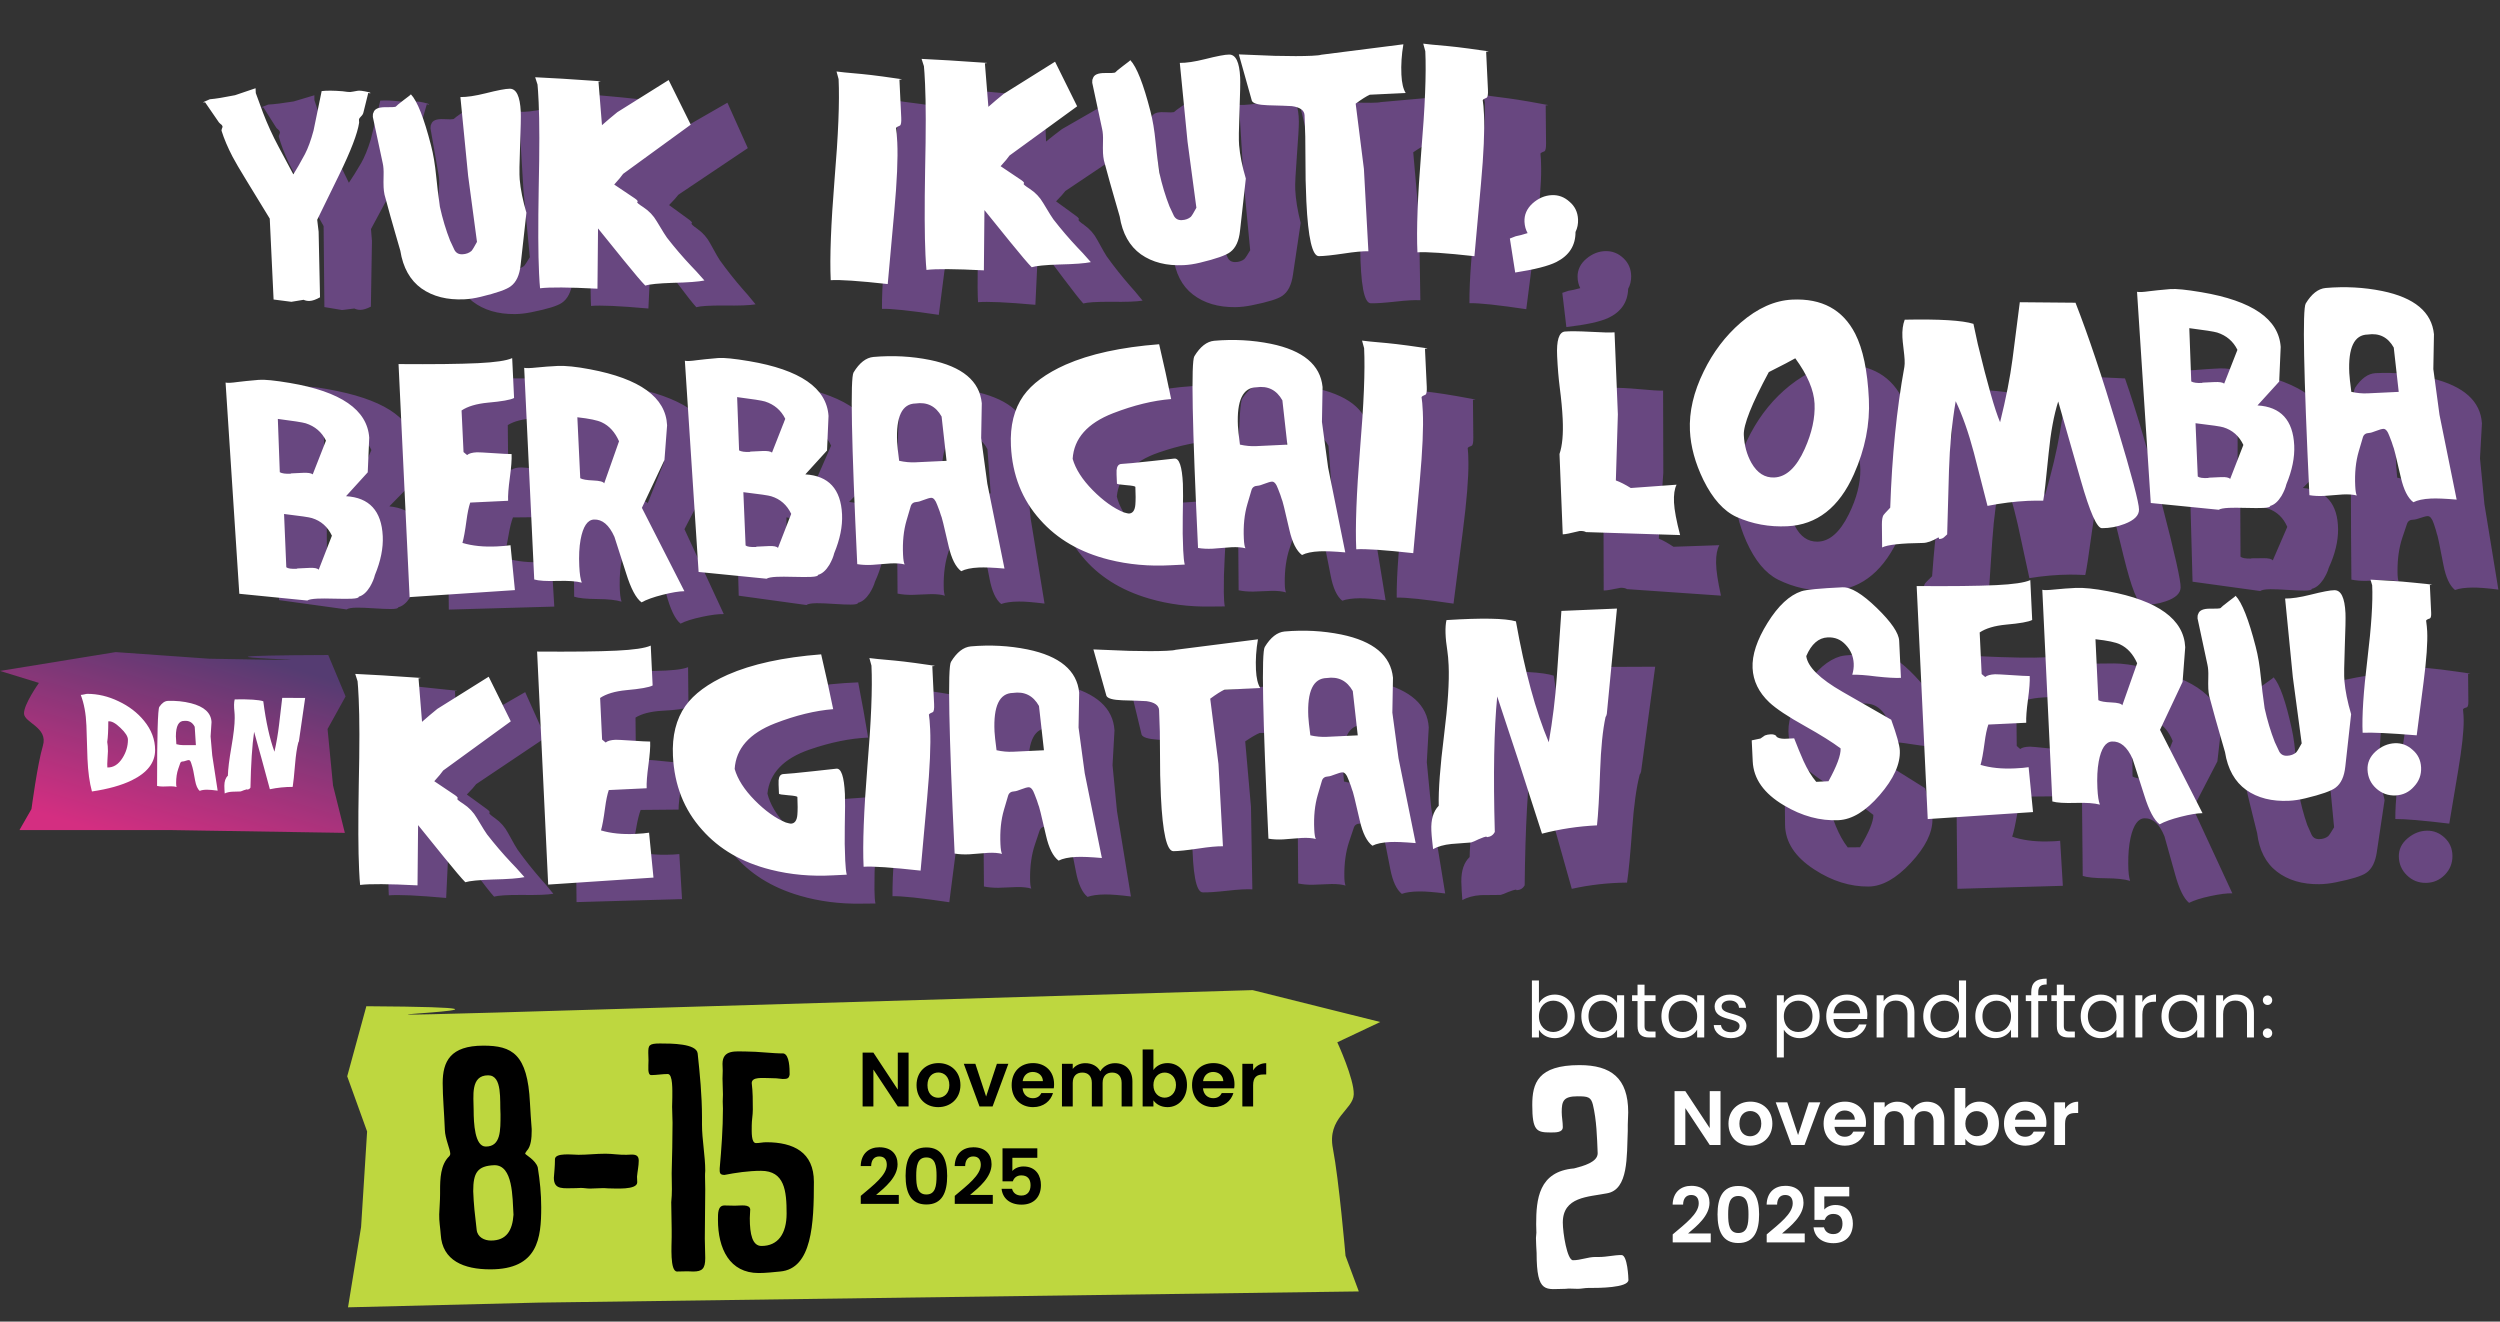 <svg width="611" height="323" viewBox="0 0 611 323" fill="none" xmlns="http://www.w3.org/2000/svg">
<rect x="0" y="0" width="611" height="323" fill="#333333" stroke="none"/>
<path d="M376.114 245.165C376.773 244.017 378.146 243.076 379.972 243.076C382.757 243.076 384.865 245.146 384.865 248.364C384.865 251.563 382.738 253.727 379.972 253.727C378.09 253.727 376.754 252.786 376.114 251.657V253.558H374.401V239.632H376.114V245.165ZM383.115 248.364C383.115 245.936 381.515 244.563 379.614 244.563C377.751 244.563 376.114 245.993 376.114 248.383C376.114 250.81 377.751 252.222 379.614 252.222C381.515 252.222 383.115 250.792 383.115 248.364ZM386.479 248.364C386.479 245.146 388.606 243.076 391.372 243.076C393.291 243.076 394.609 244.054 395.211 245.127V243.245H396.942V253.558H395.211V251.638C394.59 252.749 393.254 253.727 391.353 253.727C388.606 253.727 386.479 251.563 386.479 248.364ZM395.211 248.383C395.211 245.993 393.592 244.563 391.711 244.563C389.829 244.563 388.229 245.936 388.229 248.364C388.229 250.792 389.829 252.222 391.711 252.222C393.592 252.222 395.211 250.81 395.211 248.383ZM400.213 250.735V244.657H398.876V243.245H400.213V240.648H401.925V243.245H404.616V244.657H401.925V250.735C401.925 251.751 402.301 252.109 403.355 252.109H404.616V253.558H403.073C401.248 253.558 400.213 252.805 400.213 250.735ZM406.051 248.364C406.051 245.146 408.178 243.076 410.944 243.076C412.864 243.076 414.181 244.054 414.783 245.127V243.245H416.515V253.558H414.783V251.638C414.162 252.749 412.826 253.727 410.925 253.727C408.178 253.727 406.051 251.563 406.051 248.364ZM414.783 248.383C414.783 245.993 413.165 244.563 411.283 244.563C409.401 244.563 407.801 245.936 407.801 248.364C407.801 250.792 409.401 252.222 411.283 252.222C413.165 252.222 414.783 250.81 414.783 248.383ZM426.823 250.754C426.823 252.448 425.336 253.727 423.059 253.727C420.651 253.727 418.957 252.41 418.844 250.528H420.613C420.707 251.525 421.591 252.278 423.041 252.278C424.395 252.278 425.148 251.601 425.148 250.754C425.148 248.458 419.051 249.794 419.051 245.955C419.051 244.374 420.538 243.076 422.834 243.076C425.111 243.076 426.616 244.299 426.729 246.313H425.016C424.941 245.278 424.151 244.525 422.777 244.525C421.516 244.525 420.763 245.127 420.763 245.955C420.763 248.402 426.748 247.065 426.823 250.754ZM435.97 245.146C436.591 244.054 437.946 243.076 439.828 243.076C442.594 243.076 444.721 245.146 444.721 248.364C444.721 251.563 442.594 253.727 439.828 253.727C437.946 253.727 436.61 252.711 435.97 251.657V258.451H434.258V243.245H435.97V245.146ZM442.971 248.364C442.971 245.936 441.371 244.563 439.471 244.563C437.607 244.563 435.97 245.993 435.97 248.383C435.97 250.81 437.607 252.222 439.471 252.222C441.371 252.222 442.971 250.792 442.971 248.364ZM451.36 244.525C449.685 244.525 448.292 245.635 448.104 247.649H454.616C454.634 245.635 453.129 244.525 451.36 244.525ZM456.177 250.378C455.651 252.259 453.994 253.727 451.435 253.727C448.499 253.727 446.335 251.657 446.335 248.383C446.335 245.127 448.424 243.076 451.435 243.076C454.427 243.076 456.384 245.184 456.384 248.006C456.384 248.383 456.366 248.684 456.328 249.041H448.085C448.217 251.13 449.685 252.278 451.435 252.278C452.978 252.278 453.957 251.488 454.333 250.378H456.177ZM466.191 253.558V247.724C466.191 245.616 465.043 244.544 463.312 244.544C461.562 244.544 460.357 245.635 460.357 247.856V253.558H458.645V243.245H460.357V244.713C461.035 243.64 462.277 243.057 463.67 243.057C466.06 243.057 467.885 244.525 467.885 247.479V253.558H466.191ZM470.043 248.364C470.043 245.146 472.169 243.076 474.954 243.076C476.573 243.076 478.059 243.904 478.774 245.089V239.632H480.506V253.558H478.774V251.62C478.153 252.768 476.817 253.727 474.935 253.727C472.169 253.727 470.043 251.563 470.043 248.364ZM478.774 248.383C478.774 245.993 477.156 244.563 475.274 244.563C473.392 244.563 471.793 245.936 471.793 248.364C471.793 250.792 473.392 252.222 475.274 252.222C477.156 252.222 478.774 250.81 478.774 248.383ZM482.76 248.364C482.76 245.146 484.886 243.076 487.653 243.076C489.572 243.076 490.89 244.054 491.492 245.127V243.245H493.223V253.558H491.492V251.638C490.871 252.749 489.535 253.727 487.634 253.727C484.886 253.727 482.76 251.563 482.76 248.364ZM491.492 248.383C491.492 245.993 489.873 244.563 487.992 244.563C486.11 244.563 484.51 245.936 484.51 248.364C484.51 250.792 486.11 252.222 487.992 252.222C489.873 252.222 491.492 250.81 491.492 248.383ZM496.437 253.558V244.657H495.101V243.245H496.437V242.511C496.437 240.215 497.566 239.18 500.201 239.18V240.611C498.658 240.611 498.15 241.175 498.15 242.511V243.245H500.314V244.657H498.15V253.558H496.437ZM502.687 250.735V244.657H501.351V243.245H502.687V240.648H504.399V243.245H507.09V244.657H504.399V250.735C504.399 251.751 504.776 252.109 505.83 252.109H507.09V253.558H505.547C503.722 253.558 502.687 252.805 502.687 250.735ZM508.525 248.364C508.525 245.146 510.652 243.076 513.418 243.076C515.338 243.076 516.655 244.054 517.257 245.127V243.245H518.989V253.558H517.257V251.638C516.636 252.749 515.3 253.727 513.4 253.727C510.652 253.727 508.525 251.563 508.525 248.364ZM517.257 248.383C517.257 245.993 515.639 244.563 513.757 244.563C511.875 244.563 510.276 245.936 510.276 248.364C510.276 250.792 511.875 252.222 513.757 252.222C515.639 252.222 517.257 250.81 517.257 248.383ZM523.595 247.95V253.558H521.883V243.245H523.595V244.92C524.179 243.772 525.289 243.057 526.926 243.057V244.826H526.475C524.837 244.826 523.595 245.56 523.595 247.95ZM528.263 248.364C528.263 245.146 530.39 243.076 533.156 243.076C535.076 243.076 536.393 244.054 536.995 245.127V243.245H538.726V253.558H536.995V251.638C536.374 252.749 535.038 253.727 533.137 253.727C530.39 253.727 528.263 251.563 528.263 248.364ZM536.995 248.383C536.995 245.993 535.377 244.563 533.495 244.563C531.613 244.563 530.013 245.936 530.013 248.364C530.013 250.792 531.613 252.222 533.495 252.222C535.377 252.222 536.995 250.81 536.995 248.383ZM549.167 253.558V247.724C549.167 245.616 548.019 244.544 546.287 244.544C544.537 244.544 543.333 245.635 543.333 247.856V253.558H541.62V243.245H543.333V244.713C544.01 243.64 545.252 243.057 546.645 243.057C549.035 243.057 550.86 244.525 550.86 247.479V253.558H549.167ZM555.333 252.504C555.333 253.163 554.825 253.671 554.204 253.671C553.545 253.671 553.037 253.163 553.037 252.504C553.037 251.845 553.545 251.337 554.204 251.337C554.825 251.337 555.333 251.845 555.333 252.504ZM555.333 244.45C555.333 245.108 554.825 245.616 554.204 245.616C553.545 245.616 553.037 245.108 553.037 244.45C553.037 243.791 553.545 243.283 554.204 243.283C554.825 243.283 555.333 243.791 555.333 244.45Z" fill="white"/>
<path d="M382.638 314.988C377.875 314.988 375.546 316.47 375.546 306.202C375.493 304.984 375.387 303.767 375.387 302.55C375.387 302.126 375.493 301.703 375.493 301.279C375.493 300.591 375.44 299.903 375.44 299.215C375.44 293.129 376.022 286.301 384.702 285.56C386.978 284.978 390.472 284.025 390.472 281.855C390.313 277.885 390.207 273.757 389.307 269.999C388.831 268.094 388.09 267.935 385.549 267.935C382.056 267.935 381.685 269.152 381.685 271.799C381.685 273.016 381.95 274.18 381.95 275.451C381.95 276.827 380.204 276.774 378.933 276.774C375.546 276.774 374.487 276.35 374.487 270.052C374.487 264.759 375.81 260.313 386.026 260.313C393.7 260.313 397.934 263.436 397.934 271.852C397.934 272.91 397.828 273.863 397.828 274.921C397.828 275.398 397.828 275.927 397.828 276.403C397.564 282.596 398.04 290.747 392.747 291.647C388.196 292.546 381.95 292.441 381.95 298.792C381.95 301.332 383.009 308.001 384.438 308.001C386.29 308.001 388.09 307.207 389.889 307.207C390.207 307.207 390.577 307.207 390.842 307.207C392.694 307.207 394.441 306.731 396.294 306.731C397.776 306.731 397.987 312.394 397.987 312.818C397.987 314.776 390.472 314.776 388.672 314.776C388.513 314.776 388.301 314.776 388.143 314.776C387.296 314.776 386.449 314.988 385.602 314.988C384.967 314.988 384.332 314.935 383.75 314.935C383.379 314.935 383.009 314.935 382.638 314.988Z" fill="white"/>
<path d="M417.86 266.68H420.495V279.835H417.86L411.895 270.82V279.835H409.26V266.68H411.895L417.86 275.713V266.68ZM433.167 274.622C433.167 277.896 430.758 280.004 427.728 280.004C424.717 280.004 422.44 277.896 422.44 274.622C422.44 271.328 424.792 269.24 427.803 269.24C430.814 269.24 433.167 271.328 433.167 274.622ZM425.112 274.622C425.112 276.692 426.317 277.708 427.728 277.708C429.121 277.708 430.457 276.692 430.457 274.622C430.457 272.533 429.158 271.536 427.766 271.536C426.373 271.536 425.112 272.533 425.112 274.622ZM433.989 269.409H436.812L439.446 277.407L442.081 269.409H444.885L441.027 279.835H437.828L433.989 269.409ZM450.844 271.404C449.583 271.404 448.585 272.213 448.378 273.643H453.328C453.29 272.269 452.199 271.404 450.844 271.404ZM455.793 276.56C455.228 278.48 453.497 280.004 450.919 280.004C447.889 280.004 445.687 277.896 445.687 274.622C445.687 271.328 447.833 269.24 450.919 269.24C453.93 269.24 456.056 271.291 456.056 274.396C456.056 274.735 456.038 275.073 455.981 275.412H448.36C448.491 276.955 449.545 277.821 450.862 277.821C451.992 277.821 452.613 277.256 452.951 276.56H455.793ZM472.564 279.835V274.076C472.564 272.42 471.642 271.554 470.249 271.554C468.838 271.554 467.916 272.42 467.916 274.076V279.835H465.281V274.076C465.281 272.42 464.359 271.554 462.967 271.554C461.536 271.554 460.614 272.42 460.614 274.076V279.835H457.98V269.409H460.614V270.67C461.273 269.804 462.383 269.258 463.682 269.258C465.3 269.258 466.636 269.955 467.351 271.253C468.029 270.068 469.403 269.258 470.927 269.258C473.43 269.258 475.199 270.839 475.199 273.718V279.835H472.564ZM480.333 270.933C480.973 269.974 482.197 269.24 483.777 269.24C486.45 269.24 488.538 271.328 488.538 274.584C488.538 277.84 486.45 280.004 483.777 280.004C482.14 280.004 480.973 279.251 480.333 278.348V279.835H477.699V265.909H480.333V270.933ZM485.847 274.584C485.847 272.608 484.511 271.554 483.081 271.554C481.67 271.554 480.333 272.646 480.333 274.622C480.333 276.598 481.67 277.689 483.081 277.689C484.511 277.689 485.847 276.56 485.847 274.584ZM494.932 271.404C493.671 271.404 492.674 272.213 492.467 273.643H497.416C497.378 272.269 496.287 271.404 494.932 271.404ZM499.881 276.56C499.317 278.48 497.585 280.004 495.007 280.004C491.977 280.004 489.775 277.896 489.775 274.622C489.775 271.328 491.921 269.24 495.007 269.24C498.018 269.24 500.145 271.291 500.145 274.396C500.145 274.735 500.126 275.073 500.069 275.412H492.448C492.579 276.955 493.633 277.821 494.951 277.821C496.08 277.821 496.701 277.256 497.04 276.56H499.881ZM504.702 274.641V279.835H502.068V269.409H504.702V271.027C505.361 269.955 506.452 269.258 507.902 269.258V272.025H507.205C505.643 272.025 504.702 272.627 504.702 274.641ZM408.809 303.646V301.689C411.914 299.055 415.169 296.627 415.169 294.105C415.169 292.882 414.624 292.054 413.325 292.054C412.064 292.054 411.368 292.957 411.349 294.406H408.79C408.884 291.264 410.897 289.815 413.363 289.815C416.317 289.815 417.804 291.565 417.804 293.955C417.804 297.135 414.736 299.619 412.553 301.463H418.105V303.646H408.809ZM419.765 296.796C419.765 292.826 420.97 289.852 424.846 289.852C428.723 289.852 429.927 292.826 429.927 296.796C429.927 300.805 428.723 303.797 424.846 303.797C420.97 303.797 419.765 300.805 419.765 296.796ZM427.33 296.796C427.33 294.444 427.067 292.299 424.846 292.299C422.626 292.299 422.362 294.444 422.362 296.796C422.362 299.243 422.626 301.351 424.846 301.351C427.067 301.351 427.33 299.243 427.33 296.796ZM431.781 303.646V301.689C434.886 299.055 438.141 296.627 438.141 294.105C438.141 292.882 437.596 292.054 436.297 292.054C435.036 292.054 434.34 292.957 434.321 294.406H431.762C431.856 291.264 433.87 289.815 436.335 289.815C439.289 289.815 440.776 291.565 440.776 293.955C440.776 297.135 437.709 299.619 435.526 301.463H441.077V303.646H431.781ZM443.452 290.078H451.959V292.393H445.861V295.611C446.369 294.99 447.404 294.5 448.552 294.5C451.752 294.5 452.843 296.909 452.843 299.036C452.843 301.84 451.225 303.835 448.101 303.835C445.146 303.835 443.452 302.197 443.227 299.958H445.786C446.012 300.918 446.783 301.614 448.063 301.614C449.606 301.614 450.302 300.522 450.302 299.073C450.302 297.53 449.531 296.683 448.044 296.683C446.953 296.683 446.256 297.286 445.974 298.133H443.452V290.078Z" fill="white"/>
<path fill-rule="evenodd" clip-rule="evenodd" d="M332.091 315.624L131.594 318.358L85.055 319.51L88.248 299.893L89.722 276.535L84.857 263.053L89.537 245.922C148.266 246.292 62.473 249.099 121.607 247.459L306.144 241.986L337.333 249.777L326.836 254.735C326.836 254.735 330.986 263.712 330.855 267.488C330.722 271.265 324.291 273.156 325.764 280.711C327.236 288.267 328.845 306.922 328.845 306.922L332.092 315.626L332.091 315.624Z" fill="#BED73F"/>
<path d="M219.422 257.261H222.057V270.415H219.422L213.457 261.401V270.415H210.822V257.261H213.457L219.422 266.294V257.261ZM234.729 265.202C234.729 268.477 232.32 270.584 229.29 270.584C226.279 270.584 224.002 268.477 224.002 265.202C224.002 261.909 226.354 259.82 229.365 259.82C232.376 259.82 234.729 261.909 234.729 265.202ZM226.674 265.202C226.674 267.272 227.879 268.288 229.29 268.288C230.683 268.288 232.019 267.272 232.019 265.202C232.019 263.113 230.72 262.116 229.328 262.116C227.935 262.116 226.674 263.113 226.674 265.202ZM235.551 259.989H238.374L241.008 267.987L243.643 259.989H246.447L242.589 270.415H239.39L235.551 259.989ZM252.406 261.984C251.145 261.984 250.147 262.793 249.94 264.224H254.89C254.852 262.85 253.761 261.984 252.406 261.984ZM257.355 267.141C256.79 269.06 255.059 270.584 252.481 270.584C249.451 270.584 247.249 268.477 247.249 265.202C247.249 261.909 249.395 259.82 252.481 259.82C255.492 259.82 257.618 261.871 257.618 264.976C257.618 265.315 257.6 265.654 257.543 265.993H249.922C250.053 267.536 251.107 268.401 252.425 268.401C253.554 268.401 254.175 267.837 254.513 267.141H257.355ZM274.126 270.415V264.656C274.126 263 273.204 262.135 271.811 262.135C270.4 262.135 269.478 263 269.478 264.656V270.415H266.843V264.656C266.843 263 265.921 262.135 264.529 262.135C263.098 262.135 262.176 263 262.176 264.656V270.415H259.542V259.989H262.176V261.25C262.835 260.385 263.945 259.839 265.244 259.839C266.862 259.839 268.198 260.535 268.913 261.834C269.591 260.648 270.965 259.839 272.489 259.839C274.992 259.839 276.761 261.42 276.761 264.299V270.415H274.126ZM281.895 261.514C282.535 260.554 283.759 259.82 285.339 259.82C288.012 259.82 290.1 261.909 290.1 265.165C290.1 268.42 288.012 270.584 285.339 270.584C283.702 270.584 282.535 269.832 281.895 268.928V270.415H279.261V256.489H281.895V261.514ZM287.409 265.165C287.409 263.189 286.073 262.135 284.643 262.135C283.232 262.135 281.895 263.226 281.895 265.202C281.895 267.178 283.232 268.27 284.643 268.27C286.073 268.27 287.409 267.141 287.409 265.165ZM296.494 261.984C295.233 261.984 294.236 262.793 294.029 264.224H298.978C298.94 262.85 297.849 261.984 296.494 261.984ZM301.443 267.141C300.879 269.06 299.147 270.584 296.569 270.584C293.539 270.584 291.338 268.477 291.338 265.202C291.338 261.909 293.483 259.82 296.569 259.82C299.58 259.82 301.707 261.871 301.707 264.976C301.707 265.315 301.688 265.654 301.631 265.993H294.01C294.142 267.536 295.195 268.401 296.513 268.401C297.642 268.401 298.263 267.837 298.602 267.141H301.443ZM306.264 265.221V270.415H303.63V259.989H306.264V261.608C306.923 260.535 308.014 259.839 309.464 259.839V262.605H308.767C307.205 262.605 306.264 263.207 306.264 265.221ZM210.371 294.227V292.27C213.476 289.635 216.731 287.207 216.731 284.686C216.731 283.462 216.186 282.634 214.887 282.634C213.626 282.634 212.93 283.538 212.911 284.987H210.352C210.446 281.844 212.459 280.395 214.925 280.395C217.879 280.395 219.366 282.145 219.366 284.535C219.366 287.716 216.298 290.2 214.115 292.044H219.667V294.227H210.371ZM221.327 287.377C221.327 283.406 222.532 280.433 226.408 280.433C230.285 280.433 231.489 283.406 231.489 287.377C231.489 291.385 230.285 294.377 226.408 294.377C222.532 294.377 221.327 291.385 221.327 287.377ZM228.892 287.377C228.892 285.024 228.629 282.879 226.408 282.879C224.188 282.879 223.924 285.024 223.924 287.377C223.924 289.823 224.188 291.931 226.408 291.931C228.629 291.931 228.892 289.823 228.892 287.377ZM233.343 294.227V292.27C236.448 289.635 239.703 287.207 239.703 284.686C239.703 283.462 239.158 282.634 237.859 282.634C236.598 282.634 235.902 283.538 235.883 284.987H233.324C233.418 281.844 235.432 280.395 237.897 280.395C240.851 280.395 242.338 282.145 242.338 284.535C242.338 287.716 239.271 290.2 237.088 292.044H242.639V294.227H233.343ZM245.014 280.658H253.521V282.973H247.423V286.191C247.931 285.57 248.966 285.081 250.114 285.081C253.314 285.081 254.405 287.49 254.405 289.616C254.405 292.42 252.787 294.415 249.663 294.415C246.708 294.415 245.014 292.778 244.789 290.538H247.348C247.574 291.498 248.345 292.194 249.625 292.194C251.168 292.194 251.865 291.103 251.865 289.654C251.865 288.111 251.093 287.264 249.606 287.264C248.515 287.264 247.818 287.866 247.536 288.713H245.014V280.658Z" fill="black"/>
<path d="M129.945 275.933C129.945 276.092 129.945 276.25 129.945 276.409C129.945 278.05 129.786 280.22 128.727 281.279C128.516 281.596 128.357 281.808 128.357 281.967C128.357 282.178 130.897 283.502 131.427 285.301C131.956 288.583 132.274 291.758 132.274 295.04C132.274 302.556 131.533 310.23 119.835 310.23C113.378 310.23 108.085 308.113 107.715 301.709C107.609 300.121 107.292 298.427 107.344 296.787C107.397 295.146 107.556 293.505 107.556 291.811C107.556 291.547 107.556 291.229 107.556 290.964C107.556 288.106 107.662 284.613 109.779 282.602C109.938 282.443 110.044 282.231 110.044 281.967C110.044 280.961 108.774 278.209 108.721 276.145C108.562 271.963 108.191 268.047 108.191 264.712C108.191 259.419 110.044 255.556 118.142 255.556C125.128 255.556 128.939 257.567 129.521 269.529C129.627 271.646 129.786 273.816 129.945 275.933ZM125.499 296.892C125.234 292.552 125.393 284.772 120.841 284.772C116.66 284.931 115.654 286.624 115.654 291.123C115.76 294.246 116.078 297.051 116.501 300.597C116.713 302.397 118.406 303.191 119.994 303.191C123.805 303.191 125.234 300.703 125.499 296.892ZM122.323 272.334C122.111 268.894 122.852 262.807 119.306 262.807C114.913 262.807 115.76 267.941 115.76 271.275C115.76 274.504 116.025 280.22 118.724 280.22C122.429 280.22 122.323 276.25 122.323 272.334ZM141.397 282.231C143.567 282.231 145.631 281.967 148.013 281.967C149.653 281.967 151.453 282.284 153.094 282.231C153.517 282.231 153.94 282.178 154.364 282.178C155.422 282.178 156.11 282.443 156.11 283.66C156.11 284.931 155.793 286.307 155.687 287.577C155.687 288.053 155.74 288.477 155.74 288.953C155.74 290.912 150.235 290.435 148.595 290.435C148.118 290.382 147.642 290.382 147.166 290.382C146.16 290.382 145.207 290.488 144.202 290.488C143.461 290.488 142.667 290.329 141.979 290.329C141.608 290.329 141.185 290.382 140.814 290.382C137.692 290.382 135.363 290.912 135.363 287.842C135.469 286.413 135.627 284.984 135.627 283.555C135.627 283.502 135.627 283.396 135.627 283.343C135.627 281.649 139.862 282.231 141.397 282.231ZM158.494 259.155C158.494 258.573 158.441 257.937 158.441 257.355C158.441 255.503 158.547 255.026 161.299 255.026C164.051 255.026 170.244 255.026 170.509 257.461C171.038 262.383 171.567 267.729 171.567 273.022C171.567 273.657 171.567 274.239 171.567 274.874C171.567 278.526 172.361 282.443 172.361 286.148C172.308 286.624 172.308 287.101 172.308 287.577C172.308 288.583 172.361 289.641 172.361 290.7C172.361 294.722 172.255 298.692 172.255 302.714C172.255 304.302 172.361 305.89 172.361 307.478C172.361 310.071 171.62 310.759 169.397 310.759C168.921 310.759 168.497 310.707 168.021 310.707C167.174 310.707 166.327 310.759 165.48 310.759C163.681 310.759 164.157 304.302 164.157 302.344C164.157 301.709 164.157 301.074 164.157 300.439C164.157 298.268 164.051 295.993 164.051 293.823C164.157 292.764 164.21 291.705 164.21 290.647C164.21 289.324 164.157 288.053 164.157 286.73C164.263 282.602 164.369 278.473 164.369 274.398C164.369 273.075 164.263 271.805 164.263 270.481C164.263 269.793 164.316 268.999 164.316 268.258C164.316 266.512 164.475 262.489 163.204 262.489C161.881 262.489 160.399 262.754 159.182 262.754C158.176 262.754 158.494 260.69 158.494 259.155ZM179.597 294.669C181.079 294.669 183.196 294.246 183.355 295.569C183.355 296.204 183.249 296.998 183.249 297.739C183.249 301.656 183.884 304.514 186.107 304.514C190.129 304.514 192.247 301.55 192.247 296.575C192.247 291.07 191.77 286.148 186.001 286.148C182.931 286.148 179.756 286.624 177.056 287.154C175.786 287.154 175.892 286.466 175.892 285.566C176.315 280.802 176.686 275.827 176.686 270.958C176.686 270.375 176.633 269.793 176.633 269.211C176.633 268.629 176.686 268.1 176.686 267.517C176.686 266.141 176.58 264.924 176.58 263.601C176.58 262.966 176.633 262.33 176.633 261.642C176.633 261.113 176.58 260.531 176.58 260.002C176.58 256.455 179.861 256.985 182.296 256.985C185.366 256.985 188.595 257.461 191.506 257.461C192.935 257.832 192.988 261.06 192.988 262.595C192.829 263.601 192.405 263.707 191.294 263.707C190.235 263.548 189.23 263.495 188.171 263.495C186.372 263.495 183.725 263.124 183.725 264.712C183.99 266.882 183.99 269.052 183.99 271.169C183.99 272.546 183.725 273.763 183.725 275.086C183.725 276.621 183.566 279.373 184.784 279.373C185.578 279.373 186.424 279.162 187.271 279.162C193.94 279.162 198.915 281.596 198.915 288.847C198.915 299.009 198.492 310.071 190.659 310.759C188.965 310.918 187.165 311.13 185.419 311.13C178.327 311.13 175.468 305.202 175.468 298.11C175.468 296.575 175.415 294.616 177.056 294.616C177.903 294.616 178.75 294.669 179.597 294.669Z" fill="black"/>
<g style="mix-blend-mode:multiply">
<path d="M90.906 58.906L90.642 74.94C89.625 75.461 88.767 75.724 88.071 75.731C87.56 75.736 87.07 75.625 86.604 75.397L83.61 75.774L79.281 75.049L79.09 55.255C78.145 53.545 76.372 50.379 73.771 45.757C72.211 42.984 71.147 40.996 70.577 39.793C69.486 37.48 68.675 35.35 68.146 33.404C68.099 33.358 68.132 33.194 68.245 32.915C68.36 32.635 68.415 32.472 68.415 32.425C68.412 32.147 68.259 31.881 67.955 31.628C67.65 31.376 67.498 31.226 67.497 31.179L64.383 26.26L63.895 26.265C63.756 26.266 64.311 26.029 65.561 25.552C66.955 25.492 69.02 25.24 71.757 24.795L76.832 23.283L76.842 24.468C77.178 25.579 77.706 27.201 78.422 29.332C79.379 32.157 80.545 34.981 81.92 37.802L85.262 44.67C86.041 43.547 87.048 41.935 88.282 39.832C89.105 38.384 89.877 36.494 90.598 34.164C90.776 33.372 91.245 31.462 92.006 28.434L92.945 24.592C94.153 24.487 95.849 24.564 98.036 24.821C98.967 24.998 99.595 25.085 99.921 25.081C100.014 25.081 100.257 25.055 100.652 25.006C101.046 24.954 101.382 24.905 101.661 24.856C102.125 24.758 103.079 24.912 104.523 25.316C104.664 25.361 104.78 25.43 104.874 25.522C104.782 25.616 104.596 25.595 104.315 25.458L102.966 30.141C102.877 30.514 102.671 30.841 102.349 31.123C102.026 31.404 101.843 31.662 101.799 31.895L101.806 32.661C101.32 35.268 99.525 39.468 96.421 45.26C95.461 47.036 93.545 50.608 90.668 55.98L90.906 58.906H90.906ZM141.833 56.185L139.934 68.889C139.586 71.355 138.719 73.06 137.334 74.002C136.273 74.756 133.794 75.524 129.898 76.304C128.461 76.597 127.115 76.75 125.86 76.761C121.678 76.802 118.23 75.778 115.514 73.689C112.799 71.602 111.189 68.469 110.683 64.292L109.596 59.911C109.017 57.639 108.266 54.486 107.345 50.453C107.246 49.849 107.193 49.246 107.187 48.642C107.18 47.944 107.218 46.968 107.299 45.713C107.381 44.551 107.348 43.575 107.201 42.786L105.209 31.374C105.204 30.863 105.271 30.514 105.408 30.327C105.679 29.441 106.673 29.037 108.394 29.113C109.184 29.152 109.742 29.169 110.067 29.166C110.624 29.161 110.937 29.1 111.006 28.983C111.076 28.867 111.721 28.384 112.945 27.535C114.167 26.687 114.756 26.24 114.709 26.194C116.212 27.9 117.693 32.113 119.152 38.838C119.638 41.017 119.964 43.546 120.131 46.426C120.244 48.47 120.453 50.977 120.761 53.947C121.301 56.917 122.025 59.698 122.933 62.292C123.265 63.078 123.611 63.853 123.966 64.617C124.322 65.38 124.941 65.757 125.824 65.749C126.707 65.74 127.448 65.501 128.048 65.03C128.324 64.749 128.804 64.024 129.49 62.856L127.94 46.63L126.778 27.332C128.36 27.41 130.424 27.181 132.975 26.646C135.943 26.014 137.915 25.716 138.892 25.752C140.518 25.783 141.35 27.68 141.386 31.444C141.397 32.605 141.238 35.349 140.908 39.673C140.577 43.999 140.442 46.765 140.499 47.972C140.616 50.434 141.061 53.172 141.833 56.185L141.833 56.185ZM161.082 35.507C162.28 34.519 163.571 33.507 164.956 32.472L177.78 25.099L182.766 36.204L165.798 47.589C165.385 48.151 164.627 48.995 163.522 50.121L168.436 53.697C169.045 54.157 169.245 54.446 169.037 54.564C168.829 54.682 169.287 55.13 170.409 55.91C171.766 56.872 172.823 58.07 173.58 59.504C174.952 62 175.732 63.364 175.92 63.594C177.71 66.086 179.592 68.461 181.566 70.719C182.175 71.363 183.209 72.585 184.667 74.383C183.229 74.63 180.628 74.724 176.863 74.667C173.424 74.654 171.195 74.791 170.176 75.081C169.33 74.159 167.66 72.037 165.165 68.715L159.163 60.688C159.165 60.781 158.932 65.685 158.469 75.402C151.446 74.772 146.773 74.562 144.452 74.77C144.399 74.028 144.363 72.796 144.347 71.077C144.302 66.431 144.549 59.469 145.087 50.194C145.625 40.918 145.871 33.957 145.826 29.311C145.806 27.22 145.769 25.779 145.716 24.99L145.21 23.182C148.791 23.473 154.117 24.003 161.188 24.771C161.142 24.818 160.956 24.843 160.631 24.846L161.082 35.507L161.082 35.507ZM234.279 36.404C234.29 37.566 234.157 38.219 233.879 38.36C233.324 38.552 233 38.741 232.909 38.927C233.009 39.67 233.067 40.854 233.082 42.481C233.119 46.291 232.662 51.894 231.711 59.292L229.441 76.949C222.414 75.901 217.786 75.412 215.556 75.48C215.504 69.997 216.133 61.824 217.446 50.961C218.759 40.098 219.389 31.924 219.336 26.441L218.899 24.564C219.552 24.697 221.598 24.979 225.042 25.411C226.344 25.584 228.02 25.847 230.068 26.199L234.816 27.059C234.723 27.107 234.514 27.132 234.19 27.135L234.278 36.404H234.279ZM255.66 34.596C256.859 33.609 258.15 32.597 259.535 31.561L272.359 24.189L277.345 35.293L260.377 46.679C259.964 47.241 259.206 48.085 258.101 49.21L263.015 52.788C263.623 53.246 263.824 53.535 263.616 53.653C263.408 53.772 263.865 54.219 264.988 54.999C266.345 55.962 267.402 57.16 268.159 58.594C269.531 61.089 270.311 62.453 270.499 62.683C272.289 65.175 274.171 67.55 276.144 69.808C276.754 70.453 277.788 71.674 279.246 73.472C277.808 73.719 275.206 73.813 271.442 73.757C268.003 73.743 265.774 73.881 264.755 74.17C263.909 73.249 262.239 71.126 259.744 67.805L253.742 59.778C253.743 59.87 253.511 64.775 253.048 74.492C246.024 73.862 241.352 73.651 239.031 73.859C238.977 73.117 238.942 71.885 238.925 70.166C238.881 65.52 239.127 58.558 239.665 49.283C240.203 40.008 240.45 33.047 240.405 28.4C240.385 26.309 240.348 24.869 240.295 24.079L239.789 22.271C243.37 22.562 248.696 23.092 255.766 23.86C255.72 23.907 255.535 23.933 255.209 23.936L255.66 34.596H255.66ZM317.888 54.49L315.989 67.194C315.64 69.66 314.774 71.364 313.389 72.307C312.328 73.061 309.849 73.829 305.953 74.61C304.515 74.902 303.17 75.055 301.915 75.067C297.733 75.107 294.285 74.083 291.569 71.995C288.854 69.907 287.243 66.774 286.738 62.597L285.651 58.216C285.072 55.945 284.321 52.791 283.399 48.758C283.3 48.155 283.248 47.551 283.242 46.947C283.235 46.249 283.272 45.273 283.354 44.018C283.435 42.856 283.402 41.88 283.255 41.091L281.263 29.679C281.259 29.168 281.325 28.819 281.463 28.632C281.733 27.746 282.728 27.342 284.449 27.418C285.239 27.457 285.797 27.474 286.122 27.471C286.679 27.466 286.992 27.405 287.061 27.288C287.13 27.172 287.776 26.689 288.999 25.841C290.222 24.993 290.81 24.545 290.764 24.499C292.267 26.204 293.748 30.418 295.207 37.143C295.693 39.322 296.018 41.851 296.186 44.731C296.299 46.775 296.508 49.282 296.816 52.253C297.356 55.222 298.08 58.003 298.987 60.597C299.32 61.383 299.665 62.158 300.02 62.921C300.376 63.685 300.995 64.062 301.879 64.054C302.761 64.045 303.503 63.806 304.102 63.335C304.379 63.054 304.859 62.329 305.545 61.161L303.995 44.935L302.833 25.638C304.414 25.715 306.479 25.486 309.03 24.951C311.998 24.319 313.97 24.021 314.946 24.057C316.573 24.088 317.405 25.985 317.44 29.749C317.452 30.911 317.292 33.654 316.963 37.979C316.632 42.304 316.496 45.07 316.554 46.278C316.671 48.739 317.115 51.477 317.888 54.49V54.49ZM357.712 35.078L348.929 35.162C348.096 35.495 346.918 36.181 345.394 37.217L346.803 53.236L347.137 73.377C345.741 73.297 343.722 73.41 341.075 73.714C338.291 74.02 336.27 74.155 335.015 74.121C333.389 74.09 332.532 69.591 332.445 60.623C332.413 57.185 332.472 53.676 332.623 50.096C332.774 46.517 332.833 43.007 332.801 39.569C332.789 38.361 331.782 37.581 329.781 37.228C329.642 37.229 328.898 37.167 327.548 37.041L323.921 36.797C321.643 36.633 320.361 36.227 320.076 35.579L317.317 24.105L326.036 24.788C329.849 25.03 332.893 25.14 335.17 25.118C336.379 25.106 337.122 25.053 337.4 24.957L357.597 23.16C357.063 25.674 356.808 28.139 356.831 30.555C356.851 32.6 357.144 34.108 357.712 35.078L357.712 35.078ZM377.855 35.023C377.867 36.185 377.733 36.837 377.456 36.978C376.9 37.17 376.577 37.359 376.486 37.546C376.586 38.288 376.644 39.472 376.659 41.099C376.696 44.909 376.239 50.513 375.288 57.91L373.018 75.567C365.991 74.52 361.363 74.03 359.133 74.098C359.08 68.615 359.71 60.442 361.023 49.579C362.336 38.715 362.965 30.542 362.912 25.06L362.476 23.181C363.128 23.315 365.175 23.598 368.618 24.029C369.921 24.203 371.597 24.465 373.644 24.817L378.392 25.678C378.3 25.725 378.091 25.75 377.766 25.753L377.855 35.023H377.855ZM386.212 70.422C385.786 69.59 385.568 68.662 385.558 67.64C385.541 65.921 386.259 64.45 387.711 63.228C389.163 62.006 390.748 61.387 392.468 61.37C394.094 61.355 395.529 61.933 396.772 63.106C398.014 64.279 398.644 65.748 398.661 67.514C398.672 68.629 398.425 69.654 397.923 70.588C397.816 73.888 396.166 76.274 392.974 77.746C390.984 78.647 387.599 79.377 382.818 79.934L381.832 71.58L383.291 71.077C384.033 70.977 385.007 70.758 386.212 70.422V70.422ZM90.771 109.995C89.821 107.867 88.227 106.396 85.988 105.58C85.195 105.309 82.938 104.866 79.214 104.251L79.2 117.286C79.715 117.606 80.576 117.761 81.784 117.749C81.784 117.749 81.853 117.725 81.993 117.677L84.85 117.65C86.058 117.638 86.849 117.793 87.224 118.115L90.771 109.995H90.771ZM91.343 133.271C90.392 131.049 88.821 129.554 86.63 128.785C86.023 128.558 83.766 128.139 79.857 127.526L79.912 140.56C80.287 140.882 81.125 141.036 82.426 141.024C82.379 141.024 82.449 141 82.635 140.952L85.562 140.924C86.77 140.912 87.515 141.092 87.797 141.46L91.343 133.271ZM101.477 143.281C101.253 144.119 100.82 145.052 100.179 146.081C99.309 147.39 98.364 148.166 97.344 148.408C97.347 148.687 96.767 148.833 95.605 148.843C94.676 148.853 93.281 148.796 91.421 148.674C89.561 148.553 88.167 148.497 87.238 148.506C85.937 148.518 85.102 148.665 84.733 148.948L68.191 146.667L66.787 94.891C67.299 95.026 68.275 95.017 69.714 94.863C70.829 94.759 72.569 94.65 74.939 94.534C76.332 94.474 78.845 94.822 82.477 95.577C94.862 98.153 101.157 102.856 101.363 109.684L100.677 118.124L95.155 123.754C100.83 124.304 103.697 127.668 103.756 133.849C103.784 136.776 103.025 139.92 101.477 143.281L101.477 143.281ZM137.04 101.324C136.162 101.752 134.003 102.051 130.566 102.224C127.78 102.39 125.625 102.945 124.1 103.889L124.198 114.065L125.042 114.823C125.503 114.447 126.314 114.254 127.476 114.243C127.801 114.239 129.196 114.365 131.662 114.62C133.616 114.834 135.034 114.959 135.917 114.997C135.93 116.298 135.715 118.206 135.275 120.719C134.835 123.233 134.621 125.117 134.632 126.371L125.362 126.461C124.955 127.534 124.597 128.977 124.29 130.792C123.849 133.353 123.448 135.168 123.087 136.241C125.464 137.054 128.256 137.446 131.463 137.414C132.903 137.401 134.017 137.344 134.807 137.243L135.47 148.25L109.687 148.986L109.137 91.834C117.552 92.311 124.014 92.528 128.521 92.485C132.749 92.444 135.557 92.138 136.946 91.567L137.04 101.324V101.324ZM176.892 150.082C175.59 150.049 173.804 150.275 171.531 150.761C169.259 151.248 167.522 151.799 166.32 152.415C165.008 151.358 163.846 148.953 162.835 145.199L160.307 136.161C159.117 133.199 157.5 131.728 155.456 131.747C153.876 131.762 152.729 133.353 152.017 136.521C151.616 138.336 151.428 140.499 151.452 143.008C151.47 144.913 151.623 146.259 151.909 147.047C150.604 146.641 148.65 146.427 146.048 146.406C143.306 146.386 141.399 146.196 140.326 145.834L139.827 93.979C140.292 94.067 141.292 94.057 142.824 93.95C144.543 93.933 146.262 93.917 147.982 93.9C149.933 93.882 152.562 94.251 155.869 95.01C168.024 97.773 174.134 102.571 174.2 109.4L173.236 117.844L167.282 129.333L176.892 150.082L176.892 150.082ZM162.315 112.862C161.41 110.593 160.07 109.002 158.296 108.09C157.268 107.542 155.288 107.051 152.356 106.614L152.5 121.529C153.014 121.85 154.062 122.072 155.643 122.196C157.224 122.32 158.109 122.591 158.299 123.007L162.315 112.862ZM203.123 108.913C202.173 106.785 200.578 105.314 198.34 104.499C197.548 104.227 195.29 103.784 191.566 103.17L191.553 116.204C192.067 116.524 192.928 116.679 194.136 116.667C194.136 116.667 194.205 116.644 194.344 116.596L197.202 116.568C198.41 116.557 199.201 116.712 199.576 117.033L203.123 108.913H203.123ZM203.695 132.189C202.745 129.967 201.173 128.473 198.982 127.703C198.375 127.477 196.118 127.058 192.208 126.445L192.264 139.479C192.639 139.8 193.477 139.955 194.778 139.942C194.732 139.943 194.802 139.919 194.987 139.871L197.914 139.842C199.121 139.831 199.867 140.009 200.149 140.379L203.695 132.189ZM213.829 142.198C213.604 143.037 213.172 143.971 212.531 144.999C211.661 146.309 210.716 147.084 209.696 147.327C209.698 147.605 209.119 147.751 207.957 147.762C207.028 147.771 205.634 147.715 203.774 147.593C201.914 147.471 200.519 147.415 199.59 147.424C198.289 147.437 197.454 147.584 197.085 147.867L180.543 145.586L179.139 93.809C179.651 93.944 180.627 93.935 182.066 93.781C183.18 93.677 184.922 93.567 187.291 93.453C188.684 93.392 191.197 93.74 194.828 94.495C207.214 97.071 213.51 101.773 213.715 108.602L213.03 117.043L207.507 122.673C213.182 123.222 216.049 126.587 216.108 132.767C216.136 135.694 215.376 138.838 213.829 142.199L213.829 142.198ZM255.284 147.515C252.54 147.17 250.446 147.004 249.006 147.018C247.147 147.036 245.709 147.236 244.69 147.617C243.379 146.573 242.43 144.503 241.842 141.418C240.912 136.49 240.377 133.962 240.236 133.824C240.138 133.36 239.886 132.538 239.48 131.345C239.073 130.153 238.591 129.553 238.034 129.558C237.662 129.562 237.071 129.707 236.261 129.994C235.45 130.28 234.858 130.425 234.487 130.429C233.697 130.437 233.189 130.767 232.963 131.42L231.812 134.846C230.998 137.27 230.607 140.062 230.638 143.221C230.649 144.43 230.75 145.219 230.939 145.589C230.054 145.318 228.914 145.19 227.52 145.204C227.334 145.206 226.567 145.236 225.221 145.295C223.874 145.355 223.107 145.385 222.921 145.387C221.62 145.399 220.435 145.295 219.363 145.073C219.076 115.196 219.367 99.579 220.237 98.224C221.748 95.932 223.409 94.731 225.221 94.621C230.005 94.389 234.609 94.809 239.035 95.882C246.86 97.805 250.938 101.484 251.269 106.917L250.793 115.425L251.877 126.637L255.284 147.516L255.284 147.515ZM241.329 109.777C240.003 107.199 237.924 106.069 235.092 106.375C231.792 106.314 230.172 109.385 230.232 115.577C230.24 116.413 230.347 117.934 230.555 120.151C231.906 120.509 233.232 120.682 234.533 120.67L242.13 120.597L241.329 109.777V109.777ZM272.097 98.282C278.115 95.9 285.792 94.525 295.129 94.156C296.057 98.934 296.868 103.434 297.559 107.656C293.146 107.838 288.37 108.813 283.228 110.582C276.883 112.781 273.456 116.368 272.946 121.346C273.575 123.896 275.11 126.506 277.552 129.178C279.994 131.85 282.453 133.754 284.926 134.892C285.625 135.118 286.044 135.23 286.183 135.229C287.113 135.22 287.664 134.518 287.836 133.122C287.966 132.051 288.021 130.611 288.004 128.798C288.002 128.612 287.257 128.434 285.768 128.262C284.28 128.091 283.535 127.935 283.533 127.795C283.516 125.937 283.529 124.845 283.571 124.52C283.702 123.542 284.115 123.05 284.812 123.044C285.927 123.033 288.365 122.893 292.127 122.624L297.769 122.222C298.976 122.117 299.6 124.202 299.641 128.477C299.654 129.778 299.541 132.474 299.301 136.566C299.141 139.309 299.075 142.028 299.101 144.723C299.116 146.35 299.197 147.511 299.343 148.206C299.343 148.206 298.228 148.216 295.998 148.238C290.655 148.336 285.607 147.687 280.853 146.292C273.91 144.268 268.44 140.813 264.443 135.925C260.212 130.854 258.062 124.741 257.993 117.586C257.946 112.66 259.115 108.63 261.501 105.493C263.704 102.638 267.237 100.233 272.097 98.281L272.097 98.282ZM338.642 146.713C335.897 146.368 333.804 146.202 332.364 146.216C330.506 146.233 329.067 146.433 328.048 146.815C326.737 145.771 325.787 143.701 325.2 140.616C324.27 135.687 323.734 133.159 323.594 133.022C323.497 132.558 323.244 131.736 322.838 130.542C322.432 129.35 321.949 128.751 321.392 128.756C321.02 128.76 320.429 128.904 319.619 129.191C318.808 129.477 318.217 129.623 317.846 129.626C317.055 129.634 316.547 129.964 316.321 130.617L315.17 134.044C314.357 136.468 313.965 139.259 313.996 142.419C314.007 143.627 314.108 144.416 314.297 144.787C313.411 144.516 312.272 144.388 310.878 144.401C310.692 144.403 309.925 144.433 308.579 144.493C307.231 144.552 306.465 144.583 306.279 144.585C304.978 144.597 303.792 144.492 302.721 144.271C302.434 114.394 302.725 98.777 303.595 97.421C305.107 95.13 306.768 93.929 308.579 93.818C313.363 93.587 317.967 94.007 322.392 95.08C330.218 97.003 334.296 100.681 334.627 106.115L334.152 114.623L335.235 125.835L338.643 146.713L338.642 146.713ZM324.686 108.974C323.36 106.397 321.282 105.267 318.45 105.573C315.15 105.512 313.53 108.582 313.589 114.774C313.598 115.61 313.706 117.132 313.913 119.348C315.264 119.706 316.59 119.88 317.891 119.867L325.488 119.794L324.686 108.974V108.974ZM360.077 106.984C360.088 108.147 359.955 108.798 359.678 108.94C359.122 109.131 358.798 109.32 358.707 109.507C358.807 110.25 358.865 111.434 358.881 113.06C358.917 116.87 358.46 122.475 357.509 129.872L355.239 147.529C348.212 146.481 343.584 145.991 341.354 146.059C341.302 140.577 341.932 132.404 343.244 121.54C344.557 110.677 345.187 102.504 345.135 97.021L344.697 95.143C345.35 95.277 347.397 95.559 350.84 95.99C352.143 96.164 353.818 96.427 355.867 96.779L360.614 97.639C360.521 97.686 360.313 97.711 359.988 97.714L360.077 106.984H360.077ZM420.205 133.242C419.657 134.222 419.392 135.666 419.41 137.571C419.427 139.383 419.825 142.051 420.602 145.575L397.655 143.984C397.281 143.755 396.768 143.645 396.118 143.651C396.072 143.651 395.167 143.822 393.405 144.164C392.848 144.263 392.36 144.314 391.942 144.318L391.892 124.662C392.663 122.656 393.031 119.818 392.996 116.147C392.974 113.871 392.833 111.316 392.573 108.484C392.366 106.209 392.248 103.631 392.22 100.75C392.183 96.894 392.884 94.912 394.323 94.806C395.624 94.746 397.67 94.843 400.46 95.094C403.53 95.391 405.529 95.51 406.459 95.455L406.512 115.529L405.412 131.641C406.438 132.05 407.63 132.713 408.987 133.629L420.205 133.242ZM467.976 114.102C468.036 120.235 466.584 126.313 463.622 132.336C459.702 140.32 454.118 144.347 446.87 144.417C442.455 144.459 438.358 143.546 434.575 141.677C431.494 140.126 428.907 137.015 426.818 132.342C424.965 128.131 424.02 124.074 423.982 120.171C423.938 115.524 425.239 110.749 427.887 105.844C430.352 101.22 433.521 97.356 437.395 94.251C441.638 90.865 445.896 89.15 450.171 89.11C457.419 89.04 462.443 92.012 465.243 98.026C466.999 101.82 467.91 107.178 467.976 114.102V114.102ZM454.669 114.717C454.637 111.419 453.207 107.668 450.379 103.467C449.408 103.987 447.211 105.031 443.787 106.597C439.306 114.215 437.078 119.254 437.102 121.717C437.126 124.273 437.66 126.569 438.702 128.602C440.027 131.146 441.851 132.406 444.174 132.384C447.102 132.356 449.66 130.124 451.847 125.688C453.762 121.812 454.702 118.156 454.669 114.717L454.669 114.717ZM532.945 143.588C532.913 145.029 531.693 146.156 529.284 146.969C527.478 147.591 525.622 147.864 523.715 147.789C522.507 147.755 520.935 143.797 519.001 135.915L514.213 116.444C513.036 119.709 512.1 123.877 511.406 128.948C510.494 135.648 509.904 139.511 509.635 140.536C507.962 140.459 506.707 140.425 505.87 140.433C502.618 140.464 499.321 140.751 495.98 141.295L493.136 128.148C492.019 123.187 490.7 118.947 489.179 115.43C488.068 120.692 487.309 126.299 486.902 132.251L485.867 147.875L485.038 148.58C484.76 148.815 484.367 148.935 483.856 148.94C483.854 148.754 483.806 148.615 483.712 148.523C482.187 149.374 480.89 149.781 479.821 149.746C474.569 149.61 471.249 149.851 469.86 150.469L470.015 144.891C470.052 143.775 470.206 143.007 470.481 142.586C470.573 142.446 471.148 141.859 472.207 140.827C473.109 128.225 474.695 116.802 476.966 106.557C477.054 106.137 477.096 105.557 477.088 104.813C477.083 104.209 477.027 103.292 476.923 102.061C476.818 100.831 476.762 99.913 476.756 99.31C476.74 97.637 476.982 96.217 477.483 95.051C485.988 95.201 491.569 95.752 494.227 96.702C494.621 98.975 494.915 100.645 495.111 101.711C497.112 111.59 498.684 118.011 499.828 120.975C501.491 115.196 502.697 110.096 503.445 105.674L505.751 91.851L519.35 92.487C522.169 100.591 525.172 110.809 528.357 123.139C531.494 135.191 533.023 142.008 532.945 143.588ZM558.439 105.493C557.489 103.365 555.895 101.894 553.657 101.079C552.864 100.807 550.606 100.364 546.883 99.749L546.869 112.784C547.383 113.104 548.244 113.259 549.453 113.247C549.453 113.247 549.522 113.223 549.661 113.175L552.518 113.148C553.727 113.137 554.518 113.292 554.893 113.613L558.44 105.493H558.439ZM559.012 128.769C558.061 126.547 556.49 125.053 554.298 124.284C553.692 124.057 551.435 123.637 547.525 123.025L547.58 136.059C547.955 136.38 548.794 136.535 550.095 136.522C550.048 136.523 550.118 136.499 550.304 136.451L553.23 136.422C554.438 136.411 555.183 136.589 555.466 136.958L559.012 128.769ZM569.145 138.778C568.921 139.617 568.489 140.551 567.847 141.579C566.978 142.889 566.032 143.664 565.013 143.907C565.015 144.185 564.436 144.331 563.274 144.342C562.345 144.351 560.95 144.294 559.09 144.173C557.23 144.051 555.836 143.995 554.907 144.004C553.606 144.017 552.771 144.164 552.401 144.446L535.859 142.166L534.455 90.389C534.968 90.524 535.943 90.515 537.383 90.361C538.497 90.257 540.238 90.148 542.607 90.032C544 89.972 546.513 90.32 550.145 91.075C562.531 93.651 568.826 98.353 569.031 105.182L568.346 113.623L562.823 119.253C568.498 119.802 571.365 123.167 571.425 129.347C571.453 132.274 570.693 135.418 569.146 138.778L569.145 138.778ZM610.601 144.095C607.856 143.75 605.763 143.584 604.323 143.598C602.464 143.615 601.025 143.815 600.007 144.197C598.696 143.153 597.747 141.083 597.159 137.998C596.229 133.069 595.693 130.542 595.552 130.404C595.455 129.94 595.203 129.118 594.797 127.925C594.39 126.733 593.908 126.133 593.351 126.138C592.979 126.142 592.388 126.287 591.577 126.573C590.767 126.86 590.175 127.006 589.804 127.009C589.014 127.017 588.506 127.347 588.28 127.999L587.128 131.426C586.315 133.85 585.923 136.642 585.954 139.801C585.966 141.01 586.066 141.799 586.255 142.169C585.37 141.898 584.231 141.77 582.837 141.783C582.651 141.785 581.884 141.816 580.537 141.875C579.19 141.935 578.423 141.965 578.237 141.967C576.937 141.979 575.751 141.875 574.68 141.653C574.392 111.776 574.684 96.16 575.553 94.804C577.065 92.513 578.726 91.311 580.537 91.2C585.321 90.969 589.926 91.389 594.351 92.462C602.176 94.385 606.254 98.064 606.585 103.497L606.11 112.005L607.193 123.217L610.601 144.095L610.601 144.095ZM596.645 106.357C595.319 103.779 593.241 102.649 590.409 102.955C587.109 102.894 585.489 105.964 585.549 112.157C585.556 112.993 585.664 114.514 585.871 116.731C587.222 117.089 588.549 117.262 589.85 117.25L597.446 117.177L596.645 106.357V106.357ZM111.654 179.563C112.853 178.576 114.144 177.565 115.529 176.529L128.353 169.156L133.339 180.261L116.371 191.646C115.958 192.208 115.2 193.052 114.095 194.178L119.009 197.755C119.618 198.214 119.817 198.502 119.61 198.621C119.402 198.739 119.859 199.187 120.982 199.967C122.339 200.929 123.396 202.128 124.153 203.561C125.525 206.057 126.304 207.42 126.493 207.65C128.282 210.143 130.164 212.518 132.138 214.776C132.747 215.42 133.782 216.642 135.24 218.44C133.801 218.687 131.2 218.781 127.436 218.724C123.997 218.711 121.768 218.849 120.748 219.137C119.903 218.216 118.233 216.094 115.738 212.772L109.736 204.745C109.737 204.838 109.505 209.742 109.042 219.459C102.018 218.83 97.346 218.619 95.024 218.827C94.972 218.084 94.936 216.853 94.919 215.134C94.874 210.487 95.121 203.526 95.659 194.251C96.197 184.975 96.444 178.014 96.399 173.367C96.379 171.277 96.342 169.836 96.288 169.047L95.783 167.239C99.363 167.53 104.69 168.06 111.76 168.828C111.714 168.874 111.529 168.9 111.203 168.904L111.654 179.563H111.654ZM168.258 172.814C167.379 173.242 165.221 173.541 161.784 173.714C158.998 173.88 156.842 174.435 155.318 175.379L155.416 185.555L156.259 186.313C156.721 185.937 157.532 185.744 158.694 185.733C159.019 185.729 160.414 185.855 162.88 186.111C164.834 186.324 166.252 186.449 167.135 186.487C167.148 187.788 166.934 189.696 166.493 192.209C166.053 194.723 165.838 196.607 165.85 197.861L156.581 197.951C156.173 199.024 155.815 200.468 155.507 202.283C155.067 204.843 154.666 206.659 154.305 207.731C156.682 208.544 159.475 208.936 162.681 208.905C164.121 208.891 165.236 208.834 166.025 208.733L166.688 219.741L140.905 220.476L140.355 163.325C148.77 163.801 155.232 164.018 159.739 163.975C163.967 163.934 166.776 163.628 168.165 163.057L168.258 172.814V172.814ZM186.711 170.895C192.729 168.513 200.406 167.138 209.743 166.769C210.672 171.547 211.482 176.047 212.174 180.269C207.761 180.45 202.984 181.426 197.843 183.195C191.497 185.393 188.07 188.981 187.561 193.958C188.189 196.509 189.725 199.119 192.167 201.791C194.609 204.463 197.067 206.367 199.54 207.505C200.24 207.731 200.659 207.843 200.799 207.842C201.727 207.833 202.279 207.13 202.451 205.734C202.58 204.664 202.636 203.223 202.618 201.411C202.616 201.225 201.871 201.047 200.383 200.875C198.894 200.703 198.149 200.548 198.148 200.408C198.13 198.55 198.143 197.458 198.186 197.132C198.316 196.155 198.73 195.664 199.427 195.657C200.542 195.646 202.98 195.506 206.742 195.238L212.384 194.835C213.591 194.73 214.215 196.815 214.256 201.09C214.268 202.391 214.155 205.087 213.916 209.179C213.756 211.922 213.689 214.641 213.715 217.336C213.731 218.963 213.812 220.124 213.958 220.819C213.958 220.819 212.843 220.829 210.612 220.851C205.269 220.949 200.222 220.301 195.468 218.906C188.525 216.881 183.055 213.426 179.058 208.538C174.826 203.468 172.676 197.354 172.608 190.199C172.56 185.273 173.73 181.242 176.116 178.106C178.32 175.25 181.851 172.846 186.711 170.894L186.711 170.895ZM236.846 179.961C236.857 181.124 236.724 181.775 236.447 181.917C235.891 182.108 235.568 182.297 235.476 182.485C235.576 183.227 235.634 184.411 235.65 186.037C235.686 189.847 235.229 195.452 234.278 202.849L232.008 220.506C224.981 219.458 220.353 218.968 218.123 219.036C218.07 213.554 218.701 205.381 220.013 194.517C221.326 183.654 221.956 175.481 221.903 169.998L221.466 168.12C222.118 168.254 224.166 168.536 227.608 168.967C228.912 169.141 230.587 169.404 232.635 169.756L237.383 170.616C237.291 170.663 237.082 170.688 236.756 170.691L236.846 179.961H236.846ZM276.396 219.103C273.651 218.758 271.558 218.592 270.118 218.606C268.259 218.623 266.82 218.823 265.802 219.205C264.491 218.161 263.542 216.09 262.954 213.006C262.024 208.077 261.488 205.55 261.348 205.412C261.25 204.947 260.998 204.126 260.592 202.933C260.185 201.74 259.703 201.141 259.146 201.146C258.774 201.15 258.183 201.295 257.373 201.581C256.562 201.867 255.97 202.013 255.599 202.016C254.809 202.024 254.301 202.354 254.075 203.007L252.923 206.433C252.11 208.858 251.719 211.65 251.75 214.809C251.761 216.017 251.861 216.806 252.05 217.177C251.165 216.906 250.026 216.778 248.632 216.791C248.446 216.793 247.679 216.823 246.332 216.883C244.985 216.943 244.218 216.973 244.032 216.975C242.732 216.987 241.546 216.882 240.475 216.661C240.187 186.783 240.479 171.167 241.348 169.811C242.86 167.52 244.521 166.319 246.333 166.209C251.116 165.977 255.721 166.397 260.146 167.47C267.972 169.393 272.049 173.071 272.38 178.505L271.905 187.013L272.989 198.225L276.396 219.103L276.396 219.103ZM262.44 181.365C261.114 178.786 259.036 177.657 256.204 177.963C252.904 177.902 251.284 180.972 251.344 187.164C251.351 188.001 251.459 189.521 251.666 191.738C253.018 192.097 254.344 192.27 255.645 192.257L263.241 192.184L262.44 181.365V181.365ZM316.648 179.054L307.865 179.138C307.032 179.472 305.854 180.157 304.33 181.194L305.739 197.212L306.073 217.353C304.678 217.274 302.657 217.386 300.012 217.69C297.227 217.996 295.207 218.132 293.951 218.097C292.325 218.066 291.468 213.567 291.382 204.6C291.349 201.161 291.408 197.652 291.559 194.072C291.711 190.494 291.77 186.984 291.737 183.546C291.726 182.338 290.719 181.558 288.717 181.205C288.577 181.206 287.834 181.143 286.485 181.017L282.858 180.773C280.579 180.61 279.297 180.204 279.012 179.556L276.253 168.081L284.973 168.764C288.785 169.006 291.83 169.116 294.107 169.094C295.315 169.083 296.058 169.029 296.336 168.934L316.533 167.136C315.999 169.651 315.745 172.116 315.768 174.532C315.787 176.576 316.08 178.084 316.648 179.054L316.648 179.054ZM353.202 218.364C350.457 218.018 348.364 217.853 346.924 217.866C345.066 217.884 343.627 218.084 342.608 218.466C341.297 217.422 340.348 215.351 339.76 212.266C338.83 207.338 338.294 204.81 338.154 204.672C338.056 204.208 337.804 203.387 337.398 202.193C336.992 201.001 336.509 200.401 335.952 200.407C335.58 200.41 334.989 200.555 334.179 200.842C333.368 201.128 332.777 201.274 332.406 201.277C331.616 201.285 331.107 201.615 330.881 202.267L329.73 205.694C328.917 208.118 328.525 210.91 328.556 214.07C328.567 215.278 328.668 216.067 328.857 216.437C327.972 216.167 326.832 216.039 325.438 216.052C325.252 216.054 324.486 216.084 323.139 216.144C321.792 216.203 321.025 216.234 320.839 216.235C319.539 216.248 318.353 216.143 317.281 215.921C316.994 186.044 317.285 170.428 318.155 169.072C319.666 166.781 321.327 165.579 323.139 165.469C327.923 165.237 332.528 165.658 336.953 166.731C344.778 168.653 348.856 172.331 349.187 177.766L348.711 186.274L349.795 197.486L353.203 218.364L353.202 218.364ZM339.246 180.625C337.921 178.047 335.842 176.917 333.011 177.224C329.711 177.162 328.09 180.233 328.15 186.425C328.158 187.261 328.265 188.782 328.473 190.999C329.824 191.357 331.15 191.531 332.451 191.518L340.048 191.445L339.246 180.625ZM390.937 163.004L404.528 162.943L401.08 188.558C400.991 188.93 400.877 189.187 400.74 189.327C399.933 192.448 399.324 196.823 398.914 202.449C398.463 208.681 398.04 213.099 397.647 215.705C393.047 215.749 388.545 216.257 384.14 217.229C380.529 204.253 377.307 192.945 374.473 183.307C373.388 191.264 372.774 202.283 372.63 216.364C372.219 217.111 371.573 217.513 370.691 217.568C370.643 217.476 370.549 217.429 370.41 217.431C370.224 217.433 369.621 217.625 368.603 218.006C367.77 218.385 367.145 218.624 366.728 218.721L361.919 218.767C360.108 218.889 358.601 219.299 357.4 219.996C357.399 219.856 357.345 219.09 357.238 217.697C357.186 217.001 357.155 216.257 357.147 215.467C357.122 212.772 357.799 210.768 359.181 209.454C359.236 205.596 359.878 199.92 361.108 192.428C362.336 184.934 362.933 179.212 362.894 175.263C362.88 173.776 362.822 172.615 362.721 171.78C362.317 168.391 362.339 165.858 362.788 164.181C371.475 163.958 377.124 164.275 379.735 165.133C381.432 177.339 383.735 187.283 386.644 194.97C387.799 189.521 388.655 184.216 389.209 179.053L390.937 163.004H390.937ZM473.235 182.496C471.888 182.509 469.9 182.307 467.269 181.891C464.64 181.475 462.675 181.273 461.374 181.285C461.69 180.353 461.844 179.445 461.836 178.563C461.819 176.797 461.234 175.246 460.083 173.909C458.932 172.573 457.473 171.913 455.707 171.93C453.477 171.952 451.679 173.409 450.313 176.303C450.57 178.949 453.411 181.967 458.834 185.353L470.475 192.629C471.673 196.382 472.278 198.909 472.29 200.21C472.322 203.509 470.556 207.069 466.991 210.891C463.426 214.712 459.995 216.639 456.696 216.67C452.188 216.714 447.784 215.338 443.482 212.545C438.713 209.478 436.307 205.807 436.267 201.532L436.217 196.374L438.374 196.005C438.374 196.005 438.743 195.77 439.482 195.297C439.899 195.154 440.363 195.08 440.875 195.075C441.525 195.069 441.991 195.227 442.273 195.55L442.274 195.689C442.649 196.057 443.325 196.26 444.302 196.297C444.302 196.297 445.068 196.289 446.602 196.274C447.318 198.359 448.011 200.234 448.677 201.901C449.533 203.984 450.503 205.716 451.585 207.1L454.582 207.072C456.777 203.426 457.867 200.79 457.851 199.164C455.931 197.602 453.101 195.677 449.362 193.391C445.295 190.92 442.464 188.879 440.869 187.268C438.382 184.737 437.123 181.89 437.092 178.731C437.061 175.525 438.42 171.888 441.169 167.818C443.919 163.748 446.776 161.282 449.742 160.417C450.9 160.08 454.243 159.886 459.773 159.832C461.818 159.813 464.553 161.599 467.981 165.19C471.407 168.782 473.13 171.53 473.148 173.435L473.236 182.496H473.235ZM505.732 169.566C504.853 169.993 502.695 170.292 499.258 170.466C496.472 170.632 494.316 171.187 492.791 172.13L492.889 182.306L493.734 183.065C494.195 182.689 495.006 182.495 496.168 182.484C496.493 182.481 497.888 182.607 500.354 182.862C502.307 183.075 503.725 183.201 504.609 183.239C504.622 184.54 504.407 186.447 503.967 188.96C503.526 191.475 503.312 193.359 503.324 194.613L494.054 194.703C493.646 195.775 493.289 197.219 492.981 199.034C492.541 201.594 492.14 203.41 491.779 204.483C494.156 205.296 496.948 205.688 500.155 205.656C501.595 205.642 502.71 205.586 503.499 205.485L504.162 216.492L478.379 217.228L477.829 160.076C486.244 160.553 492.705 160.77 497.213 160.726C501.441 160.685 504.249 160.38 505.638 159.809L505.732 169.566V169.566ZM545.584 218.324C544.282 218.29 542.496 218.517 540.223 219.003C537.951 219.49 536.213 220.041 535.012 220.656C533.7 219.6 532.538 217.195 531.526 213.441L528.999 204.403C527.809 201.441 526.192 199.969 524.148 199.989C522.568 200.004 521.421 201.595 520.708 204.762C520.308 206.578 520.119 208.741 520.144 211.25C520.162 213.155 520.314 214.501 520.601 215.288C519.295 214.883 517.342 214.669 514.739 214.648C511.997 214.628 510.091 214.437 509.018 214.075L508.519 162.22C508.984 162.309 509.984 162.299 511.515 162.192C513.235 162.175 514.954 162.158 516.673 162.142C518.625 162.123 521.254 162.493 524.561 163.251C536.716 166.015 542.826 170.812 542.891 177.642L541.927 186.086L535.974 197.575L545.583 218.324L545.584 218.324ZM531.006 181.103C530.101 178.835 528.762 177.244 526.987 176.332C525.96 175.784 523.98 175.293 521.048 174.856L521.192 189.771C521.706 190.091 522.754 190.313 524.335 190.438C525.916 190.562 526.801 190.832 526.991 191.249L531.006 181.103ZM582.795 195.521L580.896 208.225C580.548 210.691 579.682 212.396 578.296 213.338C577.235 214.092 574.756 214.86 570.86 215.641C569.423 215.933 568.076 216.086 566.822 216.098C562.64 216.138 559.191 215.115 556.476 213.026C553.76 210.938 552.151 207.805 551.646 203.628L550.558 199.247C549.978 196.975 549.228 193.823 548.306 189.789C548.208 189.186 548.155 188.582 548.149 187.978C548.142 187.281 548.18 186.305 548.261 185.05C548.343 183.887 548.309 182.912 548.163 182.123L546.171 170.711C546.166 170.199 546.232 169.85 546.37 169.663C546.64 168.778 547.635 168.373 549.355 168.449C550.146 168.488 550.704 168.506 551.029 168.503C551.586 168.497 551.899 168.436 551.968 168.32C552.037 168.203 552.683 167.72 553.907 166.872C555.129 166.024 555.717 165.577 555.671 165.531C557.174 167.236 558.656 171.45 560.114 178.174C560.6 180.353 560.926 182.883 561.093 185.763C561.206 187.806 561.415 190.313 561.723 193.284C562.263 196.253 562.987 199.035 563.894 201.628C564.227 202.414 564.572 203.19 564.928 203.953C565.283 204.716 565.903 205.094 566.786 205.085C567.669 205.077 568.409 204.837 569.009 204.367C569.285 204.085 569.766 203.361 570.452 202.192L568.902 185.966L567.74 166.669C569.321 166.747 571.386 166.518 573.937 165.982C576.904 165.35 578.877 165.052 579.853 165.089C581.48 165.12 582.311 167.017 582.348 170.78C582.359 171.942 582.199 174.686 581.869 179.01C581.539 183.335 581.403 186.101 581.461 187.309C581.578 189.771 582.023 192.508 582.795 195.522V195.521ZM603.758 164.649C603.479 164.699 603.293 164.724 603.2 164.724L603.266 171.485C603.274 172.322 603.139 172.787 602.861 172.883C602.305 173.028 602.004 173.193 601.96 173.379C602.063 174.401 602.117 175.26 602.124 175.957C602.151 178.699 601.702 182.815 600.779 188.307L598.604 201.294C592.137 200.52 587.742 200.144 585.419 200.166C585.38 196.124 585.997 190.135 587.268 182.199C588.539 174.264 589.155 168.275 589.116 164.233L588.754 162.843C589.405 162.93 591.359 163.12 594.615 163.413C595.591 163.497 597.173 163.691 599.361 163.995C601.966 164.341 603.432 164.56 603.758 164.649V164.649ZM592.888 215.777C591.076 215.795 589.525 215.171 588.235 213.906C586.945 212.639 586.291 211.101 586.274 209.289C586.257 207.57 586.975 206.099 588.427 204.877C589.879 203.654 591.464 203.036 593.184 203.019C594.81 203.003 596.244 203.581 597.487 204.755C598.73 205.927 599.36 207.397 599.377 209.163C599.394 210.975 598.77 212.526 597.504 213.816C596.239 215.106 594.7 215.76 592.888 215.777H592.888Z" fill="#8452A9" fill-opacity="0.651"/>
</g>
<path fill-rule="evenodd" clip-rule="evenodd" d="M4.75 202.872L42.109 202.875L84.282 203.555L81.39 191.966L80.054 178.168L84.463 170.204L80.221 160.084C27 160.303 104.747 161.961 51.158 160.992L28.264 159.373L0 163.975L9.513 166.903C9.513 166.903 5.751 172.206 5.872 174.437C5.992 176.668 11.819 177.785 10.485 182.248C9.15 186.711 7.692 197.731 7.692 197.731L4.75 202.872Z" fill="url(#paint0_linear_107_37)"/>
<path d="M77.871 56.629L78.213 72.662C77.217 73.221 76.37 73.517 75.674 73.55C75.163 73.574 74.67 73.481 74.195 73.271L71.218 73.762L66.865 73.201L65.926 53.428C64.916 51.755 63.025 48.658 60.252 44.138C58.588 41.426 57.449 39.479 56.834 38.299C55.657 36.029 54.766 33.931 54.163 32.006C54.114 31.962 54.13 31.799 54.209 31.516C54.335 31.23 54.397 31.065 54.395 31.018C54.382 30.74 54.207 30.492 53.871 30.276C53.58 30.01 53.433 29.855 53.431 29.808L50.132 25.01L49.645 25.034C49.506 25.04 50.052 24.782 51.283 24.258C52.673 24.145 54.728 23.815 57.446 23.267L62.459 21.564L62.515 22.748C62.893 23.846 63.481 25.447 64.279 27.549C65.341 30.336 66.613 33.113 68.093 35.88L71.693 42.618C72.429 41.466 73.374 39.816 74.528 37.668C75.295 36.19 75.995 34.272 76.627 31.916C76.776 31.119 77.173 29.192 77.819 26.138L78.611 22.262C79.814 22.112 81.512 22.125 83.707 22.3C84.644 22.441 85.275 22.504 85.6 22.489C85.693 22.484 85.924 22.45 86.293 22.386C86.709 22.32 87.054 22.257 87.331 22.197C87.79 22.082 88.75 22.2 90.208 22.549C90.35 22.589 90.469 22.653 90.566 22.741C90.478 22.839 90.291 22.824 90.006 22.698L88.835 27.429C88.76 27.805 88.567 28.14 88.255 28.433C87.943 28.727 87.77 28.992 87.734 29.226L87.77 29.992C87.383 32.615 85.748 36.88 82.865 42.785C81.975 44.595 80.194 48.238 77.523 53.715L77.871 56.629ZM128.656 51.984L127.239 64.751C126.984 67.229 126.183 68.965 124.834 69.96C123.802 70.753 121.354 71.613 117.491 72.541C116.065 72.888 114.726 73.091 113.472 73.151C109.295 73.349 105.811 72.468 103.02 70.507C100.226 68.5 98.498 65.418 97.836 61.263L96.583 56.927C95.918 54.679 95.049 51.557 93.975 47.56C93.854 46.962 93.778 46.36 93.75 45.757C93.717 45.061 93.717 44.084 93.75 42.826C93.788 41.661 93.719 40.688 93.542 39.905L91.12 28.577C91.096 28.066 91.149 27.715 91.279 27.522C91.516 26.627 92.495 26.185 94.217 26.197C95.008 26.206 95.566 26.202 95.891 26.187C96.448 26.16 96.747 26.1 96.789 26.005C96.876 25.861 97.502 25.343 98.669 24.45C99.883 23.555 100.465 23.085 100.417 23.041C101.983 24.688 103.623 28.843 105.335 35.508C105.903 37.667 106.324 40.182 106.6 43.053C106.79 45.091 107.095 47.589 107.514 50.546C108.166 53.492 108.994 56.244 110 58.801C110.362 59.575 110.725 60.349 111.087 61.122C111.493 61.847 112.138 62.189 113.02 62.147C113.901 62.105 114.633 61.838 115.214 61.345C115.48 61.053 115.933 60.311 116.574 59.117L114.411 42.962L112.521 23.723C114.103 23.74 116.159 23.433 118.687 22.802C121.629 22.057 123.589 21.685 124.566 21.685C126.192 21.654 127.095 23.519 127.273 27.279C127.329 28.439 127.273 31.186 127.107 35.52C126.94 39.855 126.909 42.624 127.013 43.828C127.222 46.284 127.77 49.003 128.656 51.984ZM147.123 30.593C148.283 29.561 149.535 28.501 150.879 27.414L163.416 19.561L168.818 30.469L152.293 42.489C151.902 43.065 151.176 43.937 150.115 45.104L155.16 48.493C155.785 48.928 155.985 49.221 155.76 49.372C155.579 49.473 156.064 49.892 157.215 50.628C158.607 51.539 159.709 52.696 160.52 54.1C161.985 56.542 162.816 57.875 163.013 58.099C164.895 60.521 166.866 62.823 168.923 65.005C169.557 65.626 170.637 66.808 172.162 68.549C170.734 68.85 168.138 69.043 164.374 69.129C160.937 69.245 158.714 69.467 157.707 69.794C156.827 68.906 155.078 66.849 152.459 63.624L146.158 55.828C146.162 55.921 146.116 60.831 146.02 70.558C138.978 70.195 134.302 70.161 131.99 70.457C131.908 69.717 131.826 68.488 131.745 66.77C131.524 62.129 131.497 55.176 131.661 45.91C131.87 36.597 131.865 29.619 131.644 24.978C131.545 22.889 131.454 21.451 131.37 20.664L130.796 18.877C134.386 19.032 139.728 19.36 146.822 19.861C146.778 19.909 146.594 19.941 146.269 19.957L147.123 30.593ZM220.261 28.724C220.316 29.885 220.208 30.541 219.936 30.694C219.388 30.906 219.072 31.107 218.988 31.297C219.116 32.035 219.218 33.217 219.296 34.841C219.476 38.647 219.231 44.264 218.561 51.693L216.96 69.423C209.899 68.642 205.255 68.327 203.029 68.479C202.769 63.002 203.079 54.824 203.958 43.943C204.881 33.014 205.212 24.81 204.952 19.333L204.445 17.473C205.102 17.582 207.158 17.787 210.615 18.088C211.923 18.212 213.608 18.411 215.667 18.685L220.445 19.365C220.354 19.416 220.146 19.449 219.821 19.465L220.261 28.724ZM241.561 26.108C242.722 25.076 243.974 24.016 245.318 22.929L257.854 15.077L263.257 25.985L246.732 38.004C246.34 38.581 245.614 39.453 244.553 40.62L249.598 44.008C250.224 44.444 250.424 44.737 250.198 44.887C250.017 44.989 250.502 45.408 251.654 46.144C253.046 47.055 254.148 48.212 254.959 49.615C256.424 52.058 257.254 53.391 257.451 53.614C259.334 56.037 261.304 58.339 263.361 60.521C263.996 61.142 265.075 62.323 266.6 64.065C265.172 64.365 262.576 64.558 258.812 64.644C255.375 64.761 253.153 64.983 252.145 65.31C251.266 64.421 249.516 62.364 246.898 59.139L240.596 51.344C240.601 51.437 240.555 56.347 240.459 66.074C233.417 65.711 228.74 65.677 226.428 65.973C226.346 65.232 226.265 64.003 226.183 62.286C225.963 57.645 225.935 50.691 226.1 41.426C226.309 32.112 226.303 25.135 226.083 20.493C225.984 18.404 225.892 16.967 225.808 16.18L225.235 14.393C228.824 14.548 234.166 14.876 241.261 15.376C241.217 15.425 241.032 15.457 240.707 15.472L241.561 26.108ZM304.479 43.635L303.062 56.403C302.807 58.88 302.006 60.616 300.657 61.611C299.625 62.404 297.177 63.264 293.313 64.192C291.888 64.539 290.548 64.742 289.295 64.802C285.118 65 281.634 64.119 278.842 62.158C276.049 60.151 274.321 57.069 273.658 52.914L272.406 48.578C271.741 46.33 270.872 43.208 269.798 39.212C269.676 38.612 269.601 38.011 269.573 37.408C269.54 36.712 269.54 35.735 269.573 34.477C269.611 33.312 269.541 32.339 269.365 31.556L266.943 20.228C266.918 19.717 266.972 19.366 267.102 19.173C267.339 18.278 268.318 17.836 270.039 17.848C270.831 17.857 271.389 17.853 271.714 17.838C272.271 17.811 272.57 17.751 272.612 17.656C272.698 17.512 273.325 16.994 274.492 16.101C275.706 15.206 276.288 14.736 276.24 14.692C277.806 16.339 279.446 20.494 281.158 27.159C281.726 29.318 282.147 31.833 282.423 34.704C282.613 36.742 282.918 39.24 283.337 42.197C283.989 45.143 284.817 47.895 285.823 50.453C286.185 51.226 286.547 52 286.91 52.773C287.316 53.498 287.961 53.84 288.842 53.798C289.724 53.756 290.456 53.489 291.037 52.996C291.303 52.704 291.756 51.962 292.397 50.768L290.234 34.612L288.344 15.373C289.926 15.391 291.982 15.084 294.51 14.453C297.452 13.708 299.412 13.336 300.388 13.336C302.015 13.306 302.918 15.17 303.096 18.93C303.151 20.09 303.096 22.837 302.929 27.171C302.763 31.506 302.732 34.275 302.836 35.48C303.045 37.935 303.593 40.654 304.479 43.635ZM343.553 22.73L334.781 23.147C333.961 23.511 332.809 24.241 331.326 25.334L333.34 41.288L334.435 61.402C333.038 61.376 331.023 61.564 328.391 61.968C325.619 62.379 323.605 62.591 322.35 62.604C320.723 62.635 319.697 58.171 319.272 49.213C319.109 45.778 319.035 42.27 319.051 38.687C319.067 35.104 318.994 31.595 318.83 28.161C318.773 26.954 317.738 26.212 315.724 25.936C315.585 25.942 314.839 25.908 313.486 25.833L309.853 25.726C307.57 25.648 306.274 25.291 305.964 24.655L302.773 13.293L311.512 13.645C315.331 13.743 318.378 13.738 320.653 13.63C321.859 13.573 322.6 13.491 322.874 13.385L342.988 10.825C342.55 13.358 342.389 15.831 342.503 18.244C342.6 20.287 342.95 21.782 343.553 22.73ZM363.653 21.915C363.708 23.076 363.599 23.732 363.327 23.885C362.779 24.097 362.463 24.298 362.379 24.488C362.507 25.226 362.61 26.407 362.687 28.032C362.868 31.838 362.623 37.455 361.952 44.884L360.352 62.614C353.29 61.833 348.647 61.518 346.421 61.67C346.161 56.193 346.47 48.015 347.349 37.134C348.272 26.204 348.604 18.001 348.344 12.524L347.837 10.664C348.493 10.773 350.55 10.977 354.006 11.279C355.315 11.402 356.999 11.602 359.059 11.876L363.836 12.556C363.746 12.607 363.538 12.64 363.213 12.656L363.653 21.915ZM373.344 56.973C372.887 56.157 372.634 55.239 372.585 54.218C372.504 52.5 373.154 51.004 374.535 49.729C375.963 48.452 377.536 47.772 379.253 47.691C380.878 47.614 382.322 48.15 383.586 49.299C384.894 50.4 385.59 51.832 385.674 53.596C385.727 54.71 385.52 55.743 385.054 56.696C385.071 59.998 383.513 62.444 380.378 64.035C378.424 65.012 375.069 65.869 370.313 66.607L369.011 58.295L370.45 57.738C371.188 57.61 372.153 57.355 373.344 56.973Z" fill="white"/>
<path d="M79.667 107.687C78.638 105.596 76.989 104.186 74.721 103.456C73.919 103.215 71.646 102.858 67.902 102.384L68.381 115.41C68.907 115.711 69.773 115.833 70.98 115.775C70.934 115.778 70.91 115.779 70.91 115.779C70.91 115.779 70.934 115.778 70.98 115.775C70.98 115.775 71.049 115.749 71.186 115.696L74.04 115.56C75.247 115.503 76.044 115.628 76.43 115.935L79.667 107.687ZM81.12 130.924C80.086 128.741 78.459 127.306 76.24 126.621C75.626 126.417 73.354 126.083 69.424 125.618L69.972 138.641C70.359 138.948 71.203 139.071 72.502 139.009C72.456 139.012 72.524 138.985 72.708 138.93L75.632 138.791C76.838 138.734 77.59 138.884 77.886 139.242L81.12 130.924ZM91.625 140.544C91.432 141.39 91.035 142.339 90.434 143.391C89.614 144.733 88.699 145.544 87.689 145.824C87.702 146.103 87.128 146.27 85.968 146.325C85.04 146.369 83.644 146.365 81.781 146.314C79.918 146.263 78.522 146.26 77.593 146.304C76.294 146.365 75.464 146.521 75.104 146.771L58.487 145.118L55.129 93.501C55.646 93.616 56.621 93.57 58.053 93.362C59.163 93.216 60.899 93.041 63.262 92.836C64.652 92.723 67.176 92.975 70.834 93.593C83.308 95.698 89.777 100.159 90.24 106.976L89.874 115.436L84.569 121.271C90.26 121.605 93.252 124.859 93.545 131.032C93.684 133.956 93.044 137.127 91.625 140.544ZM125.64 97.27C124.777 97.73 122.632 98.111 119.204 98.413C116.426 98.685 114.293 99.321 112.806 100.322L113.288 110.487L114.16 111.213C114.607 110.82 115.41 110.595 116.57 110.54C116.895 110.525 118.294 110.598 120.768 110.76C122.728 110.899 124.15 110.971 125.034 110.976C125.096 112.275 124.954 114.189 124.609 116.718C124.264 119.246 124.121 121.137 124.181 122.39L114.921 122.83C114.554 123.917 114.251 125.374 114.012 127.199C113.669 129.774 113.337 131.604 113.017 132.689C115.424 133.412 118.228 133.698 121.431 133.546C122.87 133.478 123.981 133.378 124.766 133.248L125.845 144.222L100.108 145.932L97.404 88.981C105.827 89.047 112.29 88.972 116.792 88.759C121.016 88.558 123.811 88.146 125.177 87.523L125.64 97.27ZM167.266 144.488C165.965 144.503 164.188 144.797 161.935 145.369C159.683 145.941 157.968 146.558 156.79 147.218C155.439 146.212 154.188 143.853 153.034 140.14L150.168 131.204C148.866 128.289 147.195 126.88 145.152 126.977C143.574 127.052 142.489 128.685 141.896 131.876C141.564 133.706 141.458 135.875 141.577 138.381C141.667 140.284 141.87 141.623 142.186 142.399C140.867 142.043 138.907 141.904 136.305 141.981C133.564 142.064 131.651 141.946 130.566 141.625L128.11 89.896C128.581 90.013 129.58 89.989 131.107 89.823C132.82 89.649 134.535 89.521 136.252 89.439C138.202 89.347 140.843 89.617 144.176 90.249C156.427 92.552 162.714 97.115 163.038 103.938L162.394 112.412L156.879 124.117L167.266 144.488ZM151.292 107.845C150.302 105.612 148.903 104.074 147.095 103.229C146.047 102.721 144.051 102.304 141.104 101.979L141.812 116.878C142.338 117.178 143.393 117.361 144.978 117.425C146.563 117.49 147.458 117.726 147.663 118.135L151.292 107.845ZM191.919 102.357C190.89 100.266 189.241 98.856 186.973 98.126C186.171 97.885 183.898 97.528 180.154 97.054L180.633 110.08C181.159 110.381 182.025 110.502 183.232 110.445C183.186 110.447 183.162 110.448 183.162 110.448C183.162 110.448 183.186 110.447 183.232 110.445C183.232 110.445 183.301 110.419 183.438 110.366L186.292 110.23C187.499 110.173 188.296 110.298 188.682 110.605L191.919 102.357ZM193.372 125.594C192.338 123.41 190.711 121.976 188.492 121.29C187.878 121.087 185.606 120.753 181.676 120.288L182.224 133.311C182.611 133.618 183.454 133.741 184.754 133.679C184.708 133.681 184.776 133.655 184.96 133.599L187.884 133.461C189.09 133.403 189.842 133.554 190.138 133.912L193.372 125.594ZM203.877 135.213C203.684 136.06 203.287 137.009 202.686 138.061C201.866 139.402 200.951 140.213 199.941 140.494C199.954 140.772 199.38 140.939 198.22 140.994C197.292 141.038 195.896 141.035 194.033 140.984C192.169 140.933 190.774 140.929 189.845 140.973C188.546 141.035 187.716 141.191 187.356 141.441L170.739 139.787L167.381 88.171C167.898 88.286 168.873 88.239 170.305 88.032C171.415 87.886 173.151 87.711 175.514 87.505C176.904 87.393 179.428 87.645 183.086 88.262C195.56 90.368 202.029 94.829 202.492 101.645L202.126 110.106L196.821 115.94C202.512 116.275 205.504 119.529 205.797 125.702C205.936 128.626 205.296 131.796 203.877 135.213ZM245.497 138.959C242.741 138.717 240.644 138.631 239.205 138.699C237.348 138.787 235.92 139.088 234.921 139.601C233.571 138.595 232.543 136.55 231.839 133.467C230.721 128.542 230.089 126.014 229.943 125.881C229.829 125.421 229.534 124.598 229.059 123.411C228.63 122.222 228.137 121.641 227.58 121.667C227.209 121.685 226.612 121.853 225.79 122.171C225.014 122.487 224.44 122.653 224.069 122.671C223.28 122.709 222.785 123.058 222.584 123.719L221.562 127.186C220.841 129.639 220.556 132.444 220.706 135.6C220.763 136.807 220.893 137.592 221.097 137.954C220.201 137.718 219.058 137.632 217.665 137.699C217.48 137.707 216.715 137.767 215.371 137.877C214.027 137.988 213.262 138.047 213.077 138.056C211.777 138.118 210.588 138.058 209.51 137.876C208.092 108.032 207.793 92.415 208.611 91.028C210.034 88.681 211.649 87.418 213.455 87.239C218.227 86.826 222.844 87.072 227.306 87.977C235.199 89.602 239.413 93.124 239.949 98.541L239.796 107.061L241.303 118.224L245.497 138.959ZM230.126 101.799C228.703 99.261 226.582 98.199 223.764 98.612C220.464 98.675 218.962 101.817 219.257 108.037C219.297 108.872 219.462 110.399 219.754 112.618C221.118 112.926 222.449 113.049 223.749 112.987L231.338 112.627L230.126 101.799ZM260.434 89.125C266.358 86.518 273.977 84.853 283.294 84.132C284.402 88.871 285.382 93.337 286.232 97.529C281.83 97.878 277.093 99.033 272.023 100.995C265.765 103.432 262.476 107.147 262.155 112.14C262.879 114.664 264.512 117.215 267.054 119.793C269.595 122.37 272.123 124.181 274.638 125.224C275.346 125.423 275.769 125.519 275.908 125.513C276.836 125.469 277.36 124.746 277.48 123.345C277.568 122.271 277.57 120.828 277.484 119.018C277.475 118.833 276.724 118.682 275.229 118.567C273.735 118.452 272.985 118.325 272.978 118.185C272.89 116.329 272.862 115.237 272.893 114.91C272.986 113.929 273.38 113.421 274.076 113.388C275.19 113.335 277.622 113.104 281.37 112.693L286.993 112.077C288.195 111.927 288.898 113.987 289.101 118.257C289.162 119.557 289.151 122.255 289.067 126.353C289.011 129.1 289.047 131.82 289.175 134.512C289.252 136.137 289.377 137.294 289.549 137.983C289.549 137.983 288.435 138.036 286.207 138.142C280.872 138.442 275.803 137.985 271 136.771C263.985 135.011 258.388 131.764 254.209 127.032C249.789 122.124 247.41 116.097 247.07 108.949C246.837 104.029 247.853 99.957 250.119 96.732C252.212 93.795 255.651 91.26 260.434 89.125ZM328.785 135.004C326.029 134.762 323.932 134.676 322.493 134.744C320.636 134.832 319.208 135.133 318.209 135.646C316.859 134.64 315.832 132.595 315.127 129.512C314.009 124.587 313.377 122.059 313.232 121.926C313.117 121.466 312.822 120.643 312.347 119.456C311.918 118.267 311.425 117.686 310.868 117.712C310.497 117.73 309.9 117.898 309.078 118.216C308.302 118.532 307.729 118.698 307.357 118.716C306.568 118.754 306.073 119.103 305.872 119.764L304.85 123.231C304.129 125.684 303.844 128.489 303.994 131.645C304.051 132.852 304.181 133.637 304.385 133.999C303.49 133.763 302.346 133.677 300.953 133.744C300.768 133.752 300.003 133.812 298.659 133.922C297.315 134.033 296.551 134.092 296.365 134.101C295.065 134.163 293.876 134.103 292.798 133.921C291.38 104.077 291.081 88.461 291.899 87.073C293.323 84.726 294.937 83.463 296.743 83.284C301.515 82.871 306.132 83.117 310.594 84.022C318.487 85.647 322.701 89.169 323.237 94.586L323.084 103.106L324.591 114.269L328.785 135.004ZM313.414 97.844C311.991 95.306 309.87 94.244 307.052 94.657C303.752 94.721 302.25 97.862 302.545 104.082C302.585 104.917 302.751 106.444 303.042 108.663C304.406 108.971 305.737 109.094 307.037 109.032L314.626 108.672L313.414 97.844ZM348.7 94.493C348.755 95.654 348.647 96.31 348.375 96.463C347.827 96.675 347.511 96.876 347.427 97.066C347.555 97.804 347.658 98.986 347.735 100.61C347.915 104.416 347.67 110.033 347 117.462L345.399 135.192C338.338 134.411 333.694 134.096 331.469 134.248C331.209 128.771 331.518 120.593 332.397 109.712C333.32 98.782 333.651 90.579 333.391 85.102L332.884 83.242C333.541 83.351 335.597 83.555 339.054 83.857C340.363 83.981 342.047 84.18 344.107 84.454L348.884 85.134C348.793 85.185 348.585 85.218 348.261 85.234L348.7 94.493ZM409.758 118.459C409.247 119.46 409.037 120.912 409.127 122.815C409.213 124.625 409.711 127.277 410.621 130.769L387.63 130.046C387.247 129.832 386.731 129.74 386.082 129.771C386.035 129.773 385.138 129.979 383.389 130.387C382.837 130.507 382.352 130.576 381.934 130.596L381.141 110.956C381.835 108.923 382.095 106.073 381.921 102.406C381.813 100.132 381.576 97.584 381.209 94.764C380.916 92.498 380.701 89.927 380.564 87.049C380.381 83.197 381.007 81.19 382.441 81.029C383.739 80.921 385.786 80.94 388.585 81.086C391.663 81.265 393.666 81.31 394.592 81.219L395.405 101.277L394.915 117.419C395.956 117.789 397.172 118.405 398.562 119.27L409.758 118.459ZM456.753 97.527C457.044 103.653 455.823 109.782 453.09 115.913C449.475 124.039 444.048 128.274 436.807 128.618C432.398 128.828 428.268 128.07 424.418 126.346C421.28 124.913 418.578 121.901 416.313 117.31C414.302 113.173 413.204 109.154 413.019 105.255C412.799 100.614 413.919 95.793 416.38 90.791C418.668 86.077 421.689 82.096 425.442 78.847C429.553 75.303 433.744 73.429 438.014 73.226C445.255 72.882 450.388 75.662 453.413 81.566C455.311 85.291 456.424 90.611 456.753 97.527ZM443.478 98.645C443.322 95.35 441.751 91.656 438.765 87.565C437.815 88.122 435.658 89.248 432.296 90.942C428.107 98.724 426.071 103.845 426.188 106.305C426.309 108.858 426.928 111.131 428.047 113.125C429.467 115.616 431.338 116.806 433.659 116.696C436.583 116.557 439.054 114.23 441.073 109.715C442.839 105.77 443.641 102.08 443.478 98.645ZM522.772 124.536C522.794 125.977 521.616 127.15 519.24 128.053C517.459 128.743 515.614 129.086 513.707 129.084C512.498 129.095 510.778 125.199 508.547 117.396L503.026 98.121C501.973 101.427 501.196 105.627 500.694 110.722C500.036 117.452 499.593 121.334 499.363 122.368C497.687 122.355 496.432 122.368 495.596 122.407C492.347 122.562 489.064 122.974 485.746 123.643L482.406 110.613C481.103 105.697 479.625 101.511 477.972 98.054C477.061 103.354 476.514 108.986 476.332 114.949L475.889 130.6L475.087 131.336C474.819 131.581 474.43 131.716 473.92 131.741C473.911 131.555 473.858 131.418 473.76 131.329C472.268 132.238 470.988 132.694 469.918 132.698C464.664 132.762 461.355 133.128 459.992 133.797L459.936 128.218C459.93 127.102 460.056 126.328 460.314 125.897C460.4 125.753 460.953 125.146 461.972 124.074C462.396 111.447 463.549 99.972 465.431 89.648C465.504 89.226 465.523 88.644 465.488 87.901C465.459 87.298 465.37 86.395 465.22 85.192C465.067 83.944 464.977 83.017 464.948 82.414C464.869 80.743 465.057 79.315 465.512 78.131C474.017 77.96 479.616 78.298 482.308 79.147C482.787 81.404 483.145 83.062 483.381 84.121C485.754 93.917 487.567 100.273 488.822 103.191C490.266 97.354 491.278 92.212 491.858 87.765L493.64 73.864L507.253 73.986C510.377 81.978 513.764 92.075 517.414 104.276C521.004 116.2 522.79 122.954 522.772 124.536ZM546.829 85.504C545.799 83.413 544.15 82.002 541.883 81.273C541.08 81.032 538.807 80.675 535.063 80.201L535.542 93.227C536.068 93.528 536.935 93.649 538.141 93.592C538.095 93.594 538.072 93.595 538.072 93.595C538.072 93.595 538.095 93.594 538.141 93.592C538.141 93.592 538.21 93.566 538.347 93.513L541.201 93.377C542.408 93.32 543.205 93.445 543.592 93.752L546.829 85.504ZM548.281 108.741C547.247 106.557 545.62 105.123 543.401 104.437C542.787 104.234 540.515 103.9 536.585 103.435L537.134 116.458C537.521 116.765 538.364 116.888 539.663 116.826C539.617 116.828 539.685 116.802 539.869 116.746L542.793 116.608C544 116.55 544.751 116.701 545.047 117.059L548.281 108.741ZM558.786 118.36C558.593 119.207 558.197 120.156 557.595 121.208C556.775 122.549 555.86 123.36 554.85 123.641C554.863 123.919 554.289 124.086 553.129 124.141C552.201 124.185 550.805 124.182 548.942 124.131C547.079 124.08 545.683 124.076 544.755 124.12C543.455 124.182 542.625 124.338 542.265 124.587L525.649 122.934L522.29 71.318C522.808 71.433 523.782 71.386 525.215 71.179C526.324 71.033 528.06 70.858 530.423 70.652C531.813 70.54 534.337 70.792 537.995 71.409C550.469 73.515 556.938 77.976 557.401 84.793L557.035 93.253L551.73 99.087C557.421 99.422 560.414 102.676 560.707 108.849C560.846 111.773 560.205 114.943 558.786 118.36ZM600.406 122.106C597.65 121.864 595.553 121.778 594.114 121.846C592.257 121.934 590.83 122.235 589.831 122.747C588.48 121.742 587.453 119.697 586.748 116.614C585.63 111.689 584.999 109.161 584.853 109.028C584.738 108.568 584.443 107.745 583.968 106.558C583.539 105.369 583.046 104.788 582.489 104.814C582.118 104.832 581.521 104.999 580.699 105.318C579.923 105.634 579.35 105.8 578.978 105.818C578.189 105.855 577.694 106.205 577.493 106.865L576.471 110.333C575.751 112.786 575.465 115.591 575.615 118.747C575.672 119.954 575.803 120.739 576.006 121.101C575.111 120.865 573.967 120.779 572.575 120.845C572.389 120.854 571.624 120.914 570.28 121.024C568.936 121.135 568.172 121.194 567.986 121.203C566.686 121.265 565.497 121.205 564.419 121.023C563.002 91.179 562.702 75.562 563.52 74.175C564.944 71.828 566.558 70.565 568.364 70.386C573.136 69.973 577.753 70.219 582.215 71.124C590.108 72.749 594.322 76.271 594.859 81.688L594.705 90.208L596.212 101.371L600.406 122.106ZM585.035 84.946C583.612 82.408 581.491 81.346 578.673 81.759C575.373 81.822 573.871 84.964 574.167 91.184C574.206 92.019 574.372 93.546 574.663 95.765C576.027 96.073 577.359 96.196 578.658 96.134L586.247 95.774L585.035 84.946Z" fill="white"/>
<path d="M103.144 176.417C104.305 175.385 105.557 174.325 106.901 173.238L119.437 165.386L124.839 176.294L108.314 188.313C107.923 188.89 107.197 189.762 106.136 190.929L111.181 194.317C111.807 194.753 112.007 195.046 111.781 195.196C111.6 195.298 112.085 195.717 113.236 196.453C114.629 197.364 115.73 198.521 116.541 199.924C118.006 202.367 118.837 203.7 119.034 203.923C120.917 206.346 122.887 208.648 124.944 210.83C125.579 211.451 126.658 212.632 128.183 214.374C126.755 214.674 124.159 214.867 120.395 214.953C116.958 215.07 114.736 215.292 113.728 215.619C112.848 214.73 111.099 212.673 108.481 209.448L102.179 201.653C102.184 201.746 102.138 206.656 102.041 216.383C95 216.02 90.323 215.986 88.011 216.282C87.929 215.541 87.848 214.312 87.766 212.595C87.546 207.954 87.518 201 87.683 191.735C87.892 182.421 87.886 175.444 87.666 170.802C87.566 168.713 87.475 167.276 87.391 166.489L86.818 164.702C90.407 164.857 95.749 165.185 102.844 165.685C102.8 165.734 102.615 165.766 102.29 165.781L103.144 176.417ZM159.504 167.53C158.642 167.99 156.497 168.371 153.069 168.673C150.291 168.945 148.158 169.581 146.67 170.582L147.153 180.747L148.025 181.473C148.471 181.08 149.275 180.855 150.435 180.8C150.76 180.785 152.159 180.858 154.632 181.02C156.593 181.159 158.015 181.231 158.899 181.236C158.961 182.535 158.819 184.449 158.474 186.978C158.129 189.506 157.986 191.397 158.045 192.65L148.786 193.09C148.419 194.177 148.116 195.634 147.877 197.459C147.534 200.034 147.202 201.864 146.881 202.95C149.288 203.673 152.093 203.958 155.296 203.806C156.734 203.738 157.846 203.638 158.631 203.508L159.71 214.482L133.973 216.192L131.269 159.242C139.692 159.307 146.155 159.233 150.657 159.019C154.88 158.818 157.675 158.406 159.041 157.783L159.504 167.53ZM177.831 164.916C183.755 162.308 191.375 160.644 200.691 159.922C201.8 164.661 202.779 169.127 203.63 173.32C199.227 173.669 194.49 174.824 189.42 176.786C183.162 179.223 179.873 182.938 179.552 187.931C180.277 190.455 181.91 193.006 184.451 195.583C186.992 198.161 189.521 199.971 192.036 201.015C192.743 201.214 193.166 201.31 193.305 201.303C194.234 201.259 194.758 200.537 194.877 199.135C194.966 198.061 194.967 196.619 194.881 194.809C194.872 194.623 194.121 194.473 192.627 194.358C191.133 194.242 190.382 194.115 190.376 193.976C190.288 192.119 190.259 191.028 190.29 190.7C190.383 189.719 190.778 189.212 191.474 189.179C192.588 189.126 195.019 188.894 198.768 188.484L204.39 187.868C205.593 187.718 206.295 189.778 206.498 194.048C206.56 195.347 206.548 198.046 206.464 202.144C206.408 204.891 206.444 207.611 206.572 210.303C206.649 211.927 206.774 213.084 206.946 213.774C206.946 213.774 205.832 213.827 203.604 213.933C198.269 214.233 193.2 213.775 188.397 212.561C181.382 210.801 175.785 207.555 171.607 202.822C167.187 197.915 164.807 191.887 164.468 184.739C164.234 179.819 165.25 175.747 167.516 172.523C169.61 169.586 173.048 167.05 177.831 164.916ZM228.295 172.079C228.35 173.239 228.242 173.896 227.97 174.048C227.422 174.26 227.106 174.462 227.022 174.652C227.15 175.39 227.252 176.571 227.329 178.196C227.51 182.002 227.265 187.619 226.594 195.047L224.994 212.777C217.933 211.996 213.289 211.682 211.063 211.834C210.803 206.357 211.113 198.178 211.992 187.297C212.915 176.368 213.246 168.165 212.986 162.688L212.479 160.828C213.136 160.936 215.192 161.141 218.649 161.442C219.957 161.566 221.641 161.765 223.701 162.04L228.479 162.72C228.388 162.771 228.18 162.804 227.855 162.819L228.295 172.079ZM269.299 209.697C266.543 209.455 264.446 209.369 263.007 209.437C261.15 209.525 259.722 209.826 258.723 210.338C257.373 209.333 256.346 207.288 255.641 204.205C254.523 199.28 253.891 196.752 253.746 196.619C253.631 196.159 253.336 195.336 252.861 194.149C252.432 192.96 251.939 192.378 251.382 192.405C251.011 192.423 250.414 192.59 249.592 192.909C248.816 193.225 248.243 193.391 247.871 193.409C247.082 193.446 246.587 193.796 246.386 194.456L245.364 197.924C244.643 200.377 244.358 203.182 244.508 206.338C244.565 207.545 244.695 208.33 244.899 208.692C244.004 208.456 242.86 208.37 241.467 208.436C241.282 208.445 240.517 208.505 239.173 208.615C237.829 208.726 237.065 208.785 236.879 208.794C235.579 208.856 234.39 208.796 233.312 208.614C231.894 178.77 231.595 163.153 232.413 161.766C233.837 159.419 235.451 158.156 237.257 157.977C242.029 157.564 246.646 157.81 251.108 158.715C259.001 160.34 263.215 163.862 263.752 169.279L263.598 177.799L265.105 188.962L269.299 209.697ZM253.928 172.537C252.505 169.999 250.384 168.937 247.566 169.35C244.266 169.413 242.764 172.555 243.059 178.775C243.099 179.61 243.265 181.137 243.556 183.356C244.92 183.664 246.251 183.787 247.551 183.725L255.14 183.365L253.928 172.537ZM308.006 168.154L299.233 168.571C298.413 168.936 297.262 169.665 295.778 170.759L297.792 186.712L298.887 206.826C297.49 206.8 295.475 206.988 292.843 207.392C290.071 207.803 288.058 208.015 286.802 208.028C285.175 208.059 284.149 203.595 283.724 194.637C283.561 191.203 283.487 187.694 283.503 184.111C283.519 180.528 283.446 177.02 283.283 173.585C283.225 172.378 282.19 171.636 280.176 171.36C280.037 171.367 279.291 171.332 277.939 171.257L274.305 171.15C272.022 171.073 270.726 170.715 270.416 170.079L267.225 158.717L275.964 159.069C279.784 159.167 282.83 159.162 285.105 159.054C286.311 158.997 287.052 158.915 287.326 158.809L307.44 156.249C307.002 158.782 306.841 161.255 306.955 163.669C307.052 165.711 307.402 167.206 308.006 168.154ZM345.992 206.055C343.236 205.814 341.139 205.727 339.7 205.795C337.843 205.884 336.415 206.184 335.416 206.697C334.066 205.691 333.039 203.646 332.334 200.563C331.216 195.638 330.584 193.11 330.439 192.977C330.324 192.517 330.029 191.694 329.554 190.507C329.125 189.318 328.632 188.737 328.075 188.763C327.704 188.781 327.107 188.949 326.285 189.267C325.509 189.583 324.936 189.75 324.564 189.767C323.775 189.805 323.28 190.154 323.079 190.815L322.057 194.282C321.336 196.736 321.051 199.54 321.201 202.696C321.258 203.903 321.388 204.688 321.592 205.05C320.697 204.814 319.553 204.729 318.16 204.795C317.975 204.803 317.21 204.863 315.866 204.973C314.522 205.084 313.758 205.143 313.572 205.152C312.272 205.214 311.083 205.154 310.005 204.973C308.588 175.128 308.288 159.512 309.106 158.124C310.53 155.777 312.144 154.514 313.95 154.335C318.722 153.922 323.339 154.168 327.801 155.073C335.694 156.698 339.908 160.22 340.445 165.637L340.291 174.157L341.798 185.32L345.992 206.055ZM330.621 168.895C329.198 166.357 327.077 165.295 324.259 165.708C320.959 165.772 319.457 168.913 319.752 175.133C319.792 175.968 319.958 177.495 320.249 179.715C321.613 180.022 322.944 180.145 324.244 180.083L331.833 179.723L330.621 168.895ZM381.604 149.308L395.184 148.733L392.707 174.46C392.632 174.835 392.528 175.096 392.395 175.242C391.708 178.391 391.265 182.785 391.067 188.423C390.852 194.667 390.598 199.099 390.303 201.718C385.708 201.936 381.228 202.614 376.863 203.752C372.764 190.921 369.117 179.743 365.92 170.219C365.136 178.211 364.939 189.246 365.329 203.322C364.946 204.085 364.315 204.51 363.436 204.599C363.385 204.508 363.29 204.466 363.15 204.473C362.965 204.481 362.37 204.696 361.367 205.115C360.549 205.526 359.933 205.788 359.52 205.901L354.723 206.268C352.917 206.447 351.425 206.867 350.247 207.528C350.24 207.388 350.157 206.625 349.998 205.237C349.919 204.543 349.861 203.801 349.823 203.012C349.695 200.32 350.297 198.291 351.627 196.925C351.537 193.069 351.965 187.373 352.909 179.838C353.854 172.304 354.233 166.564 354.046 162.619C353.975 161.134 353.873 159.975 353.741 159.144C353.209 155.774 353.135 153.242 353.52 151.549C362.193 150.997 367.85 151.101 370.491 151.859C372.649 163.992 375.326 173.843 378.523 181.413C379.472 175.925 380.126 170.591 380.485 165.41L381.604 149.308ZM464.589 165.673C463.243 165.737 461.237 165.623 458.571 165.331C455.95 164.99 453.99 164.851 452.69 164.913C452.971 163.969 453.09 163.056 453.048 162.174C452.965 160.41 452.311 158.883 451.086 157.592C449.909 156.299 448.438 155.694 446.674 155.778C444.446 155.884 442.704 157.409 441.448 160.352C441.806 162.987 444.759 165.894 450.306 169.073L462.214 175.904C463.552 179.609 464.253 182.111 464.314 183.41C464.471 186.706 462.829 190.342 459.39 194.32C455.994 198.25 452.649 200.292 449.353 200.449C444.851 200.663 440.398 199.455 435.993 196.827C431.111 193.942 428.569 190.364 428.366 186.094L428.121 180.942L430.263 180.491C430.263 180.491 430.624 180.242 431.344 179.742C431.755 179.583 432.216 179.492 432.727 179.467C433.376 179.437 433.848 179.577 434.142 179.889L434.149 180.028C434.538 180.382 435.221 180.558 436.198 180.559C436.198 180.559 436.963 180.522 438.495 180.449C439.291 182.505 440.053 184.353 440.782 185.993C441.717 188.042 442.751 189.737 443.884 191.079L446.878 190.937C448.934 187.211 449.924 184.535 449.846 182.911C447.869 181.423 444.968 179.607 441.144 177.463C436.987 175.148 434.081 173.216 432.426 171.666C429.845 169.23 428.479 166.434 428.329 163.278C428.177 160.076 429.398 156.389 431.991 152.219C434.584 148.048 437.346 145.475 440.277 144.498C441.422 144.118 444.756 143.797 450.279 143.535C452.322 143.438 455.123 145.119 458.683 148.579C462.243 152.038 464.068 154.719 464.159 156.622L464.589 165.673ZM496.668 151.52C495.806 151.98 493.661 152.361 490.233 152.663C487.455 152.934 485.322 153.571 483.834 154.572L484.317 164.736L485.189 165.463C485.635 165.069 486.438 164.845 487.599 164.79C487.924 164.775 489.323 164.848 491.796 165.009C493.756 165.149 495.179 165.221 496.063 165.225C496.124 166.525 495.983 168.439 495.638 170.967C495.293 173.496 495.15 175.387 495.209 176.64L485.949 177.08C485.582 178.167 485.279 179.623 485.041 181.449C484.698 184.024 484.366 185.854 484.045 186.939C486.452 187.662 489.257 187.948 492.459 187.796C493.898 187.727 495.01 187.628 495.795 187.498L496.874 198.472L471.137 200.182L468.433 143.231C476.856 143.296 483.318 143.222 487.821 143.008C492.044 142.808 494.839 142.396 496.205 141.773L496.668 151.52ZM538.295 198.738C536.993 198.753 535.216 199.047 532.964 199.619C530.712 200.191 528.996 200.807 527.818 201.468C526.468 200.462 525.216 198.103 524.063 194.389L521.196 185.454C519.895 182.539 518.223 181.129 516.181 181.226C514.603 181.301 513.517 182.935 512.925 186.126C512.593 187.956 512.486 190.124 512.605 192.631C512.696 194.534 512.899 195.873 513.215 196.649C511.895 196.293 509.935 196.153 507.334 196.23C504.593 196.314 502.68 196.195 501.595 195.875L499.138 144.146C499.609 144.263 500.608 144.239 502.135 144.073C503.848 143.899 505.564 143.771 507.281 143.689C509.23 143.597 511.871 143.867 515.204 144.499C527.455 146.802 533.743 151.364 534.067 158.187L533.422 166.661L527.907 178.367L538.295 198.738ZM522.32 162.095C521.33 159.862 519.931 158.324 518.123 157.479C517.076 156.971 515.079 156.554 512.133 156.228L512.84 171.128C513.366 171.428 514.422 171.611 516.006 171.675C517.591 171.739 518.486 171.976 518.692 172.385L522.32 162.095ZM574.615 174.544L573.198 187.311C572.943 189.789 572.142 191.525 570.794 192.519C569.761 193.312 567.313 194.173 563.45 195.101C562.024 195.448 560.685 195.651 559.432 195.71C555.254 195.909 551.77 195.027 548.979 193.067C546.185 191.059 544.457 187.978 543.795 183.823L542.542 179.486C541.877 177.238 541.008 174.116 539.934 170.12C539.813 169.521 539.738 168.92 539.709 168.316C539.676 167.62 539.676 166.643 539.71 165.386C539.747 164.221 539.678 163.247 539.501 162.465L537.079 151.136C537.055 150.626 537.108 150.274 537.238 150.082C537.475 149.187 538.454 148.745 540.176 148.756C540.967 148.765 541.525 148.762 541.85 148.746C542.407 148.72 542.707 148.659 542.749 148.564C542.835 148.421 543.461 147.902 544.629 147.01C545.842 146.115 546.425 145.645 546.376 145.601C547.943 147.248 549.582 151.403 551.294 158.067C551.862 160.227 552.284 162.742 552.56 165.613C552.749 167.651 553.054 170.148 553.474 173.106C554.125 176.052 554.954 178.804 555.959 181.361C556.321 182.135 556.684 182.908 557.046 183.682C557.453 184.407 558.097 184.749 558.979 184.707C559.861 184.665 560.592 184.397 561.174 183.905C561.439 183.613 561.892 182.87 562.533 181.677L560.371 165.521L558.48 146.282C560.063 146.3 562.118 145.993 564.647 145.361C567.589 144.617 569.548 144.245 570.525 144.245C572.152 144.214 573.054 146.078 573.233 149.838C573.288 150.998 573.232 153.746 573.066 158.08C572.9 162.414 572.868 165.184 572.972 166.388C573.182 168.844 573.729 171.562 574.615 174.544ZM594.409 142.901C594.133 142.961 593.949 142.993 593.856 142.997L594.176 149.751C594.216 150.586 594.099 151.057 593.825 151.163C593.275 151.329 592.981 151.505 592.943 151.693C593.084 152.71 593.171 153.566 593.204 154.263C593.335 157.001 593.042 161.132 592.328 166.655L590.645 179.714C584.154 179.185 579.748 178.975 577.427 179.086C577.235 175.048 577.625 169.051 578.596 161.097C579.565 153.096 579.954 147.077 579.762 143.039L579.348 141.663C580.002 141.725 581.962 141.841 585.226 142.012C586.205 142.058 587.793 142.192 589.99 142.413C592.607 142.661 594.08 142.824 594.409 142.901ZM585.481 194.404C583.671 194.489 582.085 193.913 580.724 192.676C579.411 191.482 578.712 189.98 578.626 188.17C578.544 186.452 579.194 184.956 580.576 183.681C582.004 182.404 583.576 181.724 585.294 181.643C586.918 181.566 588.363 182.102 589.627 183.251C590.935 184.352 591.631 185.785 591.715 187.548C591.801 189.358 591.224 190.921 589.984 192.236C588.792 193.595 587.291 194.318 585.481 194.404Z" fill="white"/>
<path d="M37.908 183.317C37.908 186.383 36.011 188.846 32.216 190.705C29.705 191.932 26.457 192.842 22.47 193.436C21.876 191.271 21.512 188.607 21.378 185.444C21.34 184.045 21.253 181.333 21.119 177.309C21.004 174.415 20.544 171.923 19.739 169.834C19.912 169.834 20.18 169.796 20.544 169.719C20.908 169.623 21.167 169.576 21.32 169.576C23.908 169.576 26.457 170.179 28.967 171.387C31.497 172.575 33.577 174.166 35.206 176.159C37.007 178.363 37.908 180.749 37.908 183.317ZM31.267 180.787C31.267 180.001 30.654 179.034 29.427 177.884C28.22 176.715 27.233 176.188 26.466 176.303C26.466 178.507 26.38 180.184 26.207 181.333C26.323 181.966 26.38 182.713 26.38 183.576C26.38 183.921 26.342 184.592 26.265 185.588C26.207 186.431 26.198 187.093 26.236 187.572C27.712 187.61 28.948 186.834 29.945 185.243C30.826 183.844 31.267 182.359 31.267 180.787ZM53.193 193.235C52.062 193.082 51.2 193.005 50.606 193.005C49.839 193.005 49.245 193.101 48.823 193.293C48.287 192.852 47.903 191.989 47.673 190.705C47.309 188.655 47.098 187.6 47.041 187.543C47.003 187.351 46.897 187.006 46.725 186.508C46.571 186.01 46.38 185.761 46.15 185.761C45.996 185.761 45.747 185.818 45.402 185.933C45.077 186.048 44.837 186.106 44.684 186.106C44.358 186.106 44.147 186.24 44.051 186.508L43.562 187.917C43.218 188.913 43.045 190.063 43.045 191.366C43.045 191.865 43.083 192.191 43.16 192.344C42.796 192.229 42.326 192.171 41.751 192.171C41.675 192.171 41.358 192.181 40.803 192.2C40.247 192.219 39.931 192.229 39.854 192.229C39.317 192.229 38.829 192.181 38.388 192.085C38.388 179.762 38.57 173.322 38.934 172.767C39.566 171.827 40.256 171.339 41.004 171.3C42.978 171.224 44.875 171.415 46.696 171.875C49.916 172.699 51.583 174.233 51.698 176.475L51.468 179.982L51.871 184.611L53.193 193.235ZM47.587 177.625C47.05 176.552 46.198 176.073 45.029 176.188C43.668 176.149 42.987 177.414 42.987 179.982C42.987 180.327 43.026 180.96 43.102 181.88C43.658 182.033 44.205 182.11 44.741 182.11H47.875L47.587 177.625ZM68.975 170.553L74.581 170.582L73.057 181.132C73.019 181.286 72.971 181.391 72.913 181.448C72.568 182.732 72.3 184.534 72.108 186.853C71.897 189.421 71.706 191.242 71.533 192.315C69.636 192.315 67.777 192.507 65.956 192.89C64.519 187.524 63.235 182.847 62.104 178.861C61.625 182.138 61.328 186.681 61.213 192.488C61.04 192.794 60.772 192.957 60.408 192.976C60.389 192.938 60.35 192.919 60.293 192.919C60.216 192.919 59.967 192.995 59.545 193.149C59.2 193.302 58.942 193.398 58.769 193.436L56.786 193.494C56.038 193.532 55.415 193.676 54.917 193.925C54.917 193.868 54.898 193.551 54.859 192.976C54.84 192.689 54.831 192.382 54.831 192.056C54.831 190.945 55.118 190.121 55.693 189.584C55.731 187.993 56.019 185.655 56.556 182.57C57.092 179.484 57.361 177.127 57.361 175.498C57.361 174.884 57.341 174.405 57.303 174.06C57.15 172.661 57.169 171.617 57.361 170.927C60.944 170.869 63.273 171.023 64.346 171.387C64.998 176.427 65.908 180.538 67.077 183.72C67.576 181.477 67.949 179.292 68.198 177.165L68.975 170.553Z" fill="white"/>
<defs>
<linearGradient id="paint0_linear_107_37" x1="49.587" y1="156.732" x2="34.877" y2="206.196" gradientUnits="userSpaceOnUse">
<stop stop-color="#553C72"/>
<stop offset="1" stop-color="#D42E81"/>
</linearGradient>
</defs>
</svg>
